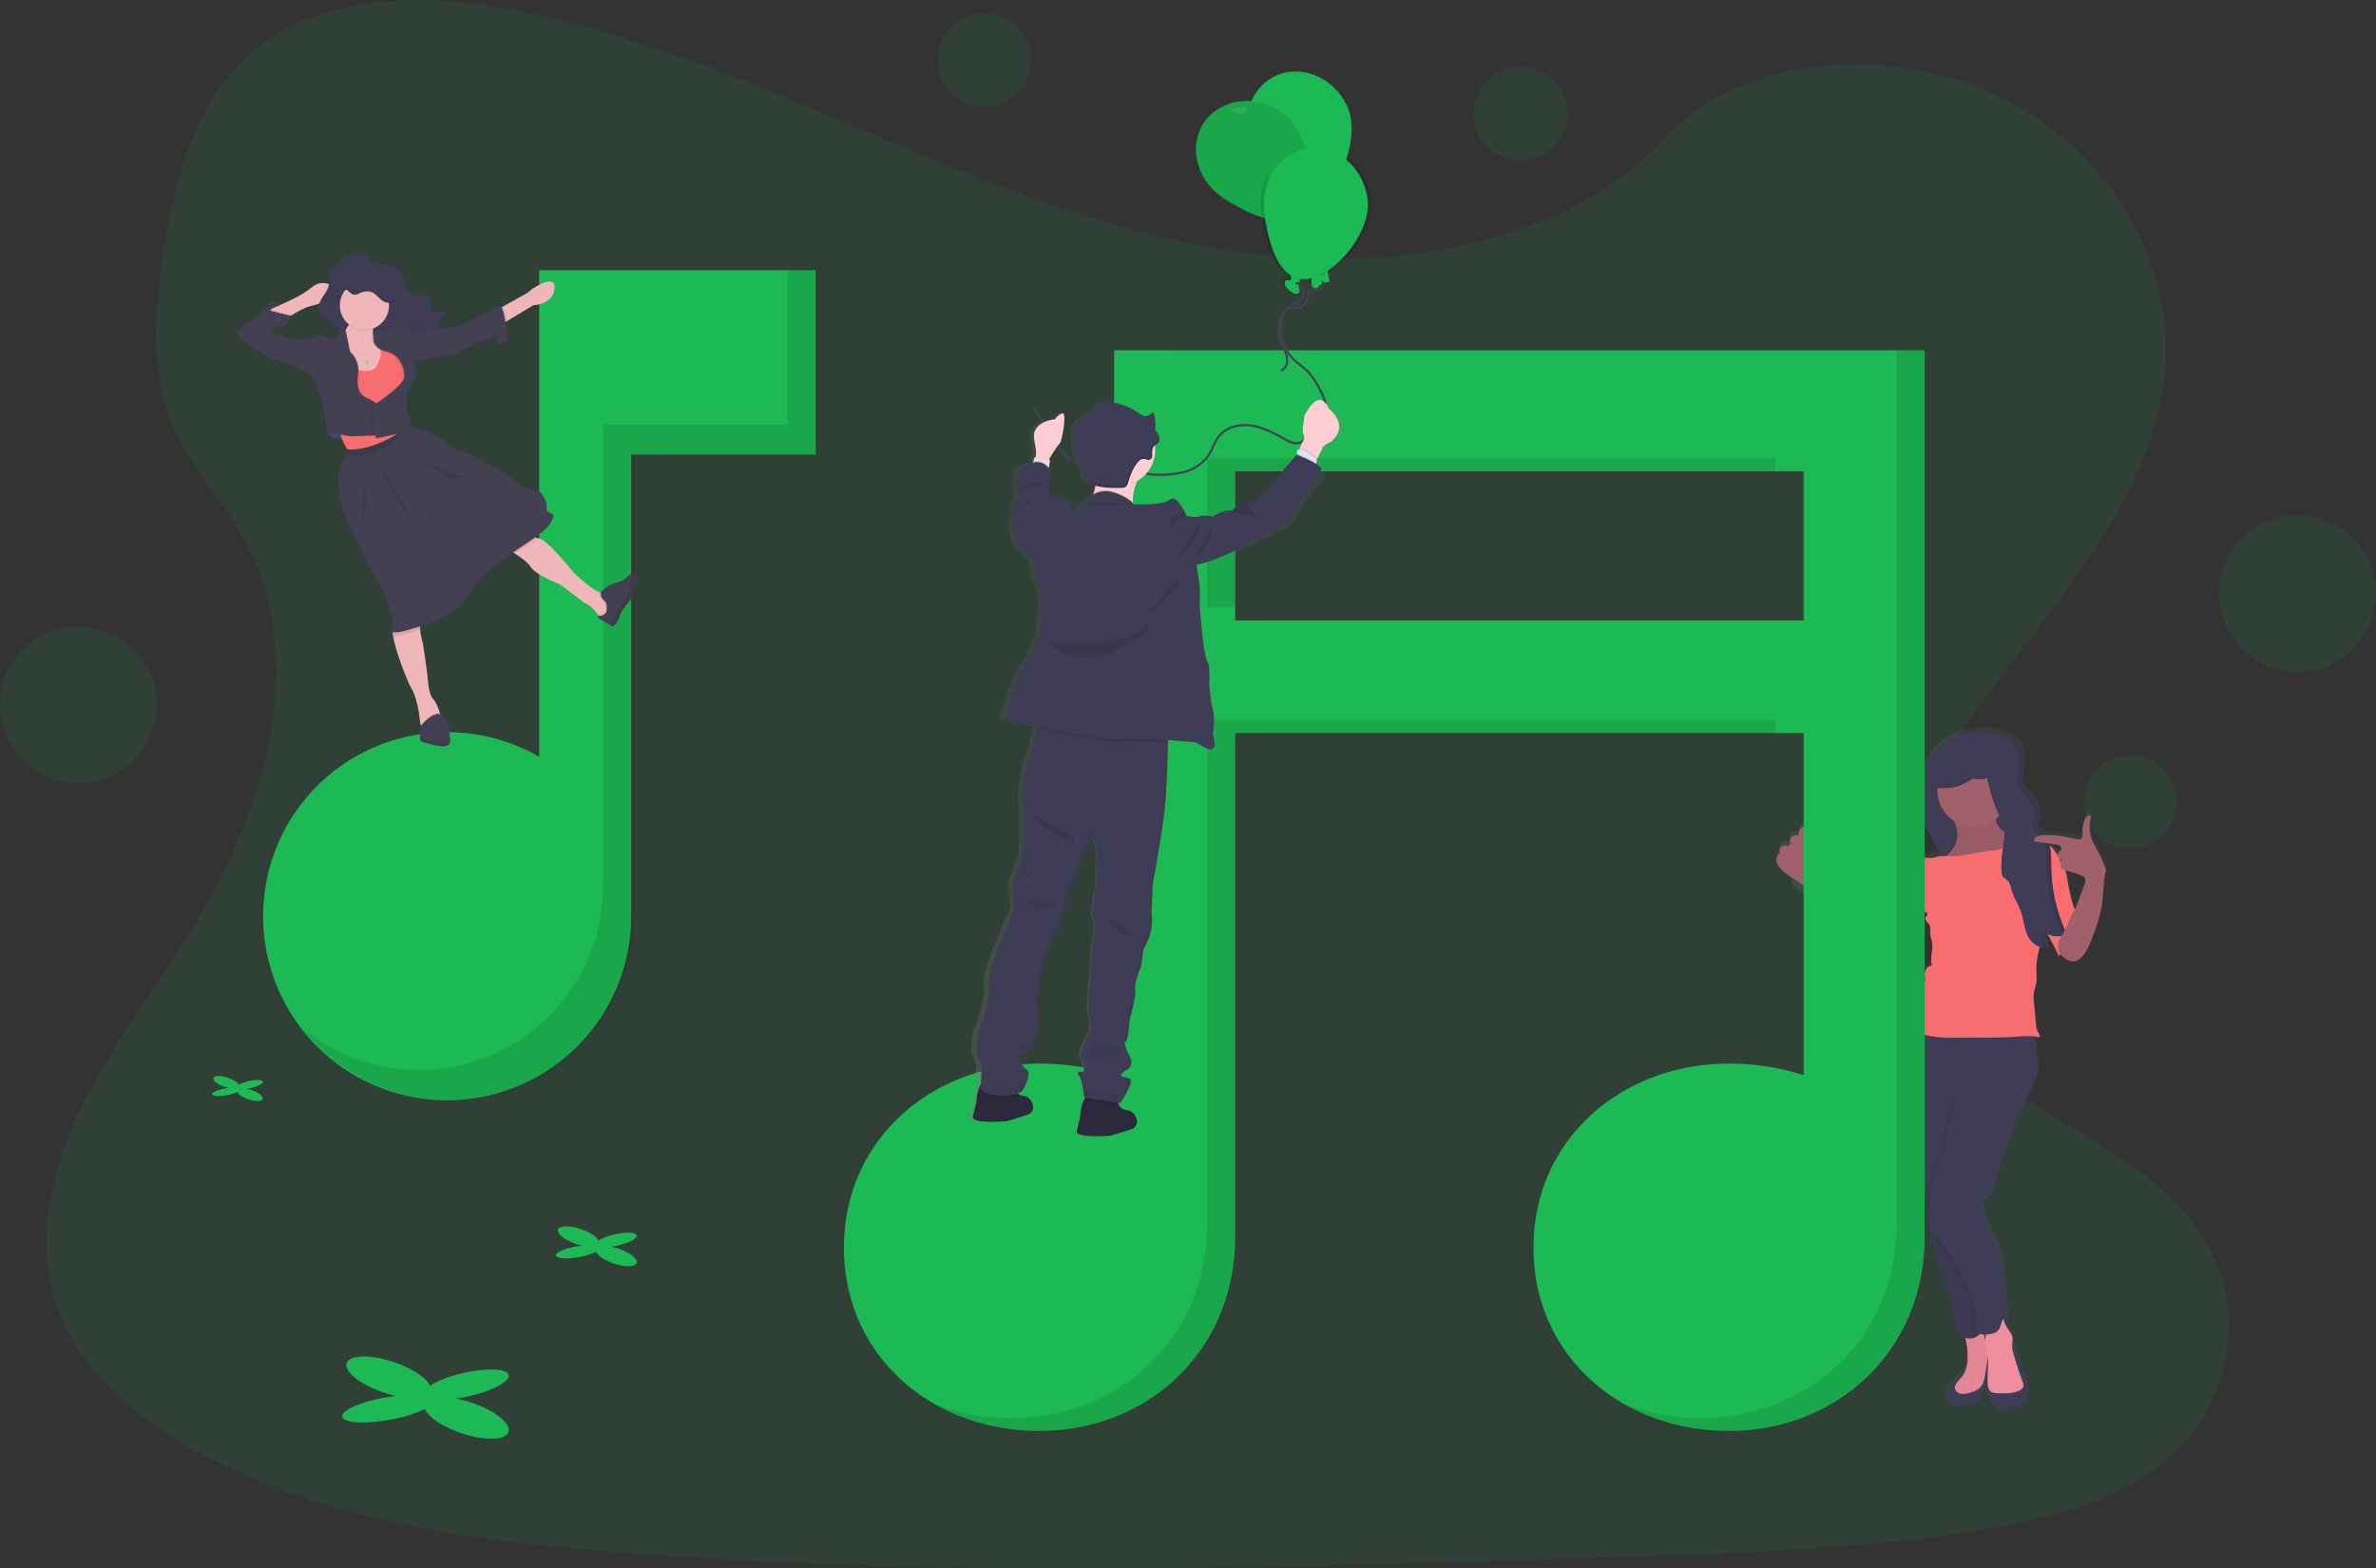 <svg xmlns="http://www.w3.org/2000/svg" xmlns:xlink="http://www.w3.org/1999/xlink" viewBox="0 0 1099.2 725.69">
  <rect x="0" y="0" width="1099.2" height="725.69" fill="#333333" stroke="none"/>
  <defs>
    <linearGradient id="linear-gradient" x1="-0.232" y1="0.5" x2="0.769" y2="0.5" gradientUnits="objectBoundingBox">
      <stop offset="0" stop-color="gray" stop-opacity="0.251"/>
      <stop offset="0.54" stop-color="gray" stop-opacity="0.122"/>
      <stop offset="1" stop-color="gray" stop-opacity="0.102"/>
    </linearGradient>
    <linearGradient id="linear-gradient-2" x1="-3.46" y1="0.929" x2="-3.46" y2="-0.082" xlink:href="#linear-gradient"/>
    <clipPath id="clip-music1">
      <rect width="1099.2" height="725.69"/>
    </clipPath>
  </defs>
  <g id="music1" clip-path="url(#clip-music1)">
    <g id="Group_9" data-name="Group 9" transform="translate(0 -0.008)">
      <g id="Background_Blob" data-name="Background Blob">
        <circle id="Ellipse_1" data-name="Ellipse 1" cx="21.63" cy="21.63" r="21.63" transform="translate(963.95 349.46)" fill="#1db954" opacity="0.1"/>
        <circle id="Ellipse_2" data-name="Ellipse 2" cx="36.25" cy="36.25" r="36.25" transform="translate(1026.7 238.4)" fill="#1db954" opacity="0.1"/>
        <circle id="Ellipse_3" data-name="Ellipse 3" cx="21.63" cy="21.63" r="21.63" transform="translate(433.69 6.15)" fill="#1db954" opacity="0.1"/>
        <circle id="Ellipse_4" data-name="Ellipse 4" cx="21.63" cy="21.63" r="21.63" transform="translate(681.8 31.01)" fill="#1db954" opacity="0.1"/>
        <circle id="Ellipse_5" data-name="Ellipse 5" cx="36.25" cy="36.25" r="36.25" transform="translate(0 289.97)" fill="#1db954" opacity="0.1"/>
        <path id="Path_1" data-name="Path 1" d="M658.51,206.77c-64.72-2.41-126.36-24.85-185.22-49.41S356.12,105.61,293,92.6c-40.63-8.37-87.09-9.56-119.83,13.84C141.62,129,131.44,167.83,126,203.89c-4.12,27.14-6.54,55.7,4.74,81.1,7.83,17.64,21.74,32.46,31.36,49.35,33.47,58.78,9.81,131.27-26.46,188.66-17,26.92-36.74,52.6-49.87,81.26S66.54,665.76,78,695c11.38,29,38.51,50.74,67.9,66,59.69,31.09,130,40,198.61,45,151.82,11.16,304.46,6.33,456.69,1.49,56.33-1.79,112.92-3.61,168.34-13,30.78-5.2,62.55-13.45,84.89-33.36,28.37-25.27,35.4-68.07,16.39-99.76-31.88-53.16-120-66.37-142.31-123.42-12.26-31.4.33-66.38,18.16-95.5,38.23-62.48,102.33-117.29,105.7-188.71,2.32-49-28.49-98.16-76.13-121.37-49.94-24.33-119.18-21.27-156,19C782.32,193,715.65,208.91,658.51,206.77Z" transform="translate(-50.4 -87.11)" fill="#1db954" opacity="0.1"/>
      </g>
      <path id="Path_2" data-name="Path 2" d="M872.34,482.75a5.91,5.91,0,0,0,1.33,3.46,19.66,19.66,0,0,0,5.32,4.52v5.42s16,13.37,19.29,18.42c3.17,4.82,6.41,9.73,10.92,13.32a9.85,9.85,0,0,0,4.07,2.16h.27a4.23,4.23,0,0,1-1.56,1,3.7,3.7,0,0,0,4.36,3.13,7.289,7.289,0,0,0,2.16-1.08l6.34-4.1a18.16,18.16,0,0,0,2.95-2.21c1.18-1.19,2-2.68,3.16-3.9,2-2.08,4.84-3.32,6.23-5.82.87-1.56,1-3.41,1.56-5.12.35-1.12.86-2.18,1.2-3.3a11.933,11.933,0,0,0,.41-2.06c.22.19.45.38.69.56.49-.32,1.43.52,1.21,1.06s-.75.93-.93,1.49c-.4,1.28,1.18,2.23,1.84,3.4s.32,2.67.39,4,.68,2.93.87,4.42c.46,3.48-1.26,7.15,0,10.44a3.29,3.29,0,0,0-3.25,2.53,9.579,9.579,0,0,0,.13,4.45,6.12,6.12,0,0,0-3,5.59,1.37,1.37,0,0,1-.14,1,1.42,1.42,0,0,1-.57.33,5.64,5.64,0,0,0-3.48,5.24,2.6,2.6,0,0,1-.1,1.11,2.629,2.629,0,0,1-.82.84,6.52,6.52,0,0,0-2.43,5.1,3.7,3.7,0,0,0,1.72,3.34h.07a18,18,0,0,0-6,11.39,46.763,46.763,0,0,0,.78,11.79h.36v.29a5.249,5.249,0,0,0,.57,1.7,24.358,24.358,0,0,1,2.15,8.76,7.757,7.757,0,0,0,.3,2.21,11.139,11.139,0,0,0,1.13,1.94c1.33,2.17,1.64,4.79,2.09,7.3a57.718,57.718,0,0,0,2.55,9.57c1.53,4.24,3.59,8.58,2.89,13a13,13,0,0,0-.4,3.21,9.389,9.389,0,0,0,1.26,3.37,31.231,31.231,0,0,1,1.4,3.12,2.52,2.52,0,0,0,.62,1.69c.12.33.22.67.32,1s.17.53.25.8a10.3,10.3,0,0,1,.31,1.36l-.06,1.05v1a2.491,2.491,0,0,1-.48.89,3.569,3.569,0,0,1-.26.29l-.24.27a1.8,1.8,0,0,0-.27.39h0a1.87,1.87,0,0,0-.08,1.15,1.825,1.825,0,0,0,.1.45c.25,1.08.52,2.16.79,3.23.08.33.17.65.25,1,.22.84.44,1.69.67,2.53v.11l.15.56.57,2.06c.12.41.24.81.35,1.22l.44,1.49q.51,1.74,1.05,3.48c3.57,11.78,7.4,23.49,9.76,35.57a3.83,3.83,0,0,0,1.43,2.14,8.24,8.24,0,0,0,2.49,1.34c.23,1.77.8,3.93.87,5,.22,3.49.38,7.21-.89,10.39a.84.84,0,0,0-.76.24,31,31,0,0,0-2.29,2.43l-4.69,5a7.75,7.75,0,0,0-1.06,1.29,4.51,4.51,0,0,0-.45,3.69,5,5,0,0,0,2.41,2.86,4,4,0,0,1,.76.43,4.5,4.5,0,0,0,.47.4,1.82,1.82,0,0,0,1,.19,35.706,35.706,0,0,0,7.87-1.34,6.31,6.31,0,0,0,3.25-1.53,6.08,6.08,0,0,0,1.11-2.16l.94-2.6a29.613,29.613,0,0,0,1.43-4.85,10,10,0,0,0-.25-5,1,1,0,0,0-.24.41c.23-1.45.45-2.91.68-4.37.07-.43.13-.87.19-1.32.3,3.89-.27,7.81-.09,11.71a13.662,13.662,0,0,0-.39,2.19c.26,3.58,1.75,7.49,4.64,9.62a4.75,4.75,0,0,0,1.59.83,5.62,5.62,0,0,0,1.64,0,20.9,20.9,0,0,0,6.24-1.18,7.67,7.67,0,0,0,4.49-4.26,10,10,0,0,0,.45-3.08,11.832,11.832,0,0,0-.29-3.25,24.783,24.783,0,0,0-1.64-3.79,36.175,36.175,0,0,1-1.86-5.58l-.87-3.17c-.24-.9-.49-1.8-.8-2.68a4.49,4.49,0,0,0-1.11-2.11c-.36-.28-.6-.3-.76-.14v-.34a35.855,35.855,0,0,0,.23-3.71c-.24-2-1.83-3.63-2.86-5.41a10.564,10.564,0,0,1-1.14-2.86c-.06-.22-.1-.43-.14-.66a2.329,2.329,0,0,1,.57-.37l1.78,1c-1.57-11.8-.74-24.17-5.32-35.15-2-4.78-5.85-9.76-5.42-14.91a4.2,4.2,0,0,1,.47-6.7c.77-.42,1.72-.62,2.25-1.33a3.628,3.628,0,0,0,.51-1.29,204.582,204.582,0,0,1,9.88-29.65c.89-2.11,1.81-4.2,2.74-6.29l3.1-7.05,3.78-8.58c1.28-2.89,2.57-6.19,1.36-9.1-.48-1.15-1.33-2.24-1.21-3.47a21.8,21.8,0,0,1,.74-2.29,5.7,5.7,0,0,0-.19-2.49c-.25-1.08-.53-2.16-.82-3.23a18.01,18.01,0,0,1,2.41.46c.48-.81-.29-1.75-.76-2.57a8.69,8.69,0,0,1-.87-3.57l-1-10.09a17.9,17.9,0,0,1-.08-4.2c.2-1.48.77-2.89,1.06-4.37.55-2.83,0-5.75.18-8.64a38.735,38.735,0,0,1,1.32-7.52c.09-.37.17-.73.26-1.1a6,6,0,0,0,1.45.25h1.24a4,4,0,0,0,.55-.14h.12a6.009,6.009,0,0,0,.59-.23c-.24-.51-.46-1-.67-1.54-.09-.21-.17-.42-.25-.63s-.23-.59-.33-.89-.2-.55-.29-.82-.15-.46-.22-.69-.19-.63-.28-1-.18-.66-.27-1L996,516a8.769,8.769,0,0,0,1.65,1.13c2,3.45,3.81,7,5.48,10.58a3.361,3.361,0,0,0,.51-1.29,6.184,6.184,0,0,0,.71.91,10.6,10.6,0,0,0,2.33,1.71,6,6,0,0,0,2.76,1,5.15,5.15,0,0,0,3.53-1.53c2.91-2.55,4.36-6.34,5.71-10a75.287,75.287,0,0,0,4.3-14.73c.82-5.43.47-11.07,2-16.34-1.39-2.76-2.27-5.81-3.83-8.48a37.92,37.92,0,0,1-2.64-4.95,17.1,17.1,0,0,1-.47-11.44,1.57,1.57,0,0,0-1.83.1,3.828,3.828,0,0,0-1.1,1.6,14.19,14.19,0,0,0-1.09,6.72,2.681,2.681,0,0,1-.19,1.64,2.06,2.06,0,0,1-1.78.75,15.34,15.34,0,0,1-4.12-.75,38.278,38.278,0,0,0-11.48-1.12,9.111,9.111,0,0,0-1-1l-.43-.35-.44-.34-.22-.18a5,5,0,0,1-.42-.37,2.77,2.77,0,0,1-1-1.75,2.239,2.239,0,0,1,0-.26,1.944,1.944,0,0,1,0-.24,3.379,3.379,0,0,1,.23-.7,4.688,4.688,0,0,1,.22-.45l.11-.23c0-.07.07-.15.11-.22a6.6,6.6,0,0,0,.32-.84,6.134,6.134,0,0,0,.21-.87,6.546,6.546,0,0,0,.09-.89q0-.45,0-.9v-.45a9.09,9.09,0,0,0-.37-1.78,9.873,9.873,0,0,0-.48-1.28,14.163,14.163,0,0,0-.85-1.58,24.181,24.181,0,0,0-2.14-2.91l-.59-.69-.6-.68a23.761,23.761,0,0,1-1.74-2.13,8.278,8.278,0,0,1-1-1.78c-.08-.21-.15-.42-.21-.64a6.507,6.507,0,0,1-.18-1.24v-.41a15.414,15.414,0,0,1,.08-1.67c.08-.78.19-1.57.3-2.37.07-.53.15-1.06.22-1.59a5.337,5.337,0,0,1,.1-.79c.06-.53.12-1.06.16-1.59a15.238,15.238,0,0,0-.26-4.63,8.765,8.765,0,0,0-.47-1.48,9.39,9.39,0,0,0-1-1.8,13,13,0,0,0-5.56-4.33,25.6,25.6,0,0,0-5.09-1.63c-.7-.15-1.39-.28-2.08-.39-10.4-1.67-21.44,1.49-28,10-3.42,4.42-6.33,9.38-7.57,14.83s-.68,11.49,2.39,16.17c1.29,2,3,3.68,4.13,5.74.94,1.68,1.5,3.57,2.51,5.21a12.3,12.3,0,0,0,5.55,4.67l-.44.4a13.479,13.479,0,0,0-3.11.06c-1.06.18-2.09.59-3.16.72-1.32.17-2.67-.09-4,.08-2.46.32-4.48,2-6.35,3.65-2.19,1.91-4.54,4.14-4.71,7v.08l-1.47,2a7.889,7.889,0,0,0-.92,1.45c-.59,1.39-.26,3-.58,4.48a9.581,9.581,0,0,1-1.16,2.67,60.067,60.067,0,0,1-5,7.46,12.64,12.64,0,0,1-3.11,3.08,5.6,5.6,0,0,1-3.24.92,20.768,20.768,0,0,1-4.74-3.17,30.569,30.569,0,0,1-4.19-5.21c-2.38-3.43,5,6.83,2.62,3.39L886.58,474.2a29,29,0,0,1-.84-5.06c0-.65-.27-1.51-.93-1.53a1.13,1.13,0,0,0-.75.36,4.34,4.34,0,0,0-1.39,3.7,5.13,5.13,0,0,0-3.27.58,1.87,1.87,0,0,0-.41,2.66v.27a1.42,1.42,0,0,0-.75,1.5,5.08,5.08,0,0,0-3.51.17c-1.05.59-1.45,2.32-.43,3a3.07,3.07,0,0,0-1.96,2.9Zm133.68,5.1a16.519,16.519,0,0,0,1.87.48,29.843,29.843,0,0,1,5.8,2,3.181,3.181,0,0,1,1.51,1.13,3.36,3.36,0,0,1-.18,2.84l-2.64,7.13c-.42,1.12-.83,2.24-1.35,3.31-.2.43-.43.86-.66,1.28q-.12-.36-.24-.69a58.517,58.517,0,0,1-1.9-6.64c-.44-1.94-.81-3.9-1.12-5.86a28.638,28.638,0,0,0-1.11-4.98Zm-2.76-5.59.2.14a2.25,2.25,0,0,1,.69.48,1.07,1.07,0,0,1,0,1Zm-4.77-6.87,3.16.46a4.15,4.15,0,0,1,2.13.73,1.43,1.43,0,0,1,.29,2,4.762,4.762,0,0,1-.7.47,2,2,0,0,0-.75,2.07,22.411,22.411,0,0,0-1.81-2.81,13.9,13.9,0,0,0-2.11-2.16C998.63,475.9,998.57,475.64,998.49,475.39ZM968.12,702.72a11.3,11.3,0,0,0,1.17,0,11.228,11.228,0,0,0-.19,2.84Z" transform="translate(-50.4 -87.11)" fill="url(#linear-gradient)"/>
      <path id="Path_3" data-name="Path 3" d="M972.32,426.22c5.49.88,11.59,3,13.69,8.14,1.58,3.89.36,8.26,0,12.44a9.44,9.44,0,0,0,.12,3.31,11.61,11.61,0,0,0,2.9,4.55,24.241,24.241,0,0,1,4.18,5.85,8.52,8.52,0,0,1,.28,7,5.09,5.09,0,0,0-.69,1.84c-.07,1.43,1.42,2.33,2.52,3.24,4.12,3.41,3.94,9.62,4,15a75.721,75.721,0,0,0,7.16,31.64,9.67,9.67,0,0,1-10.82-1.41,36.433,36.433,0,0,0,2.46,7.08c-3.49,1.69-7.69-1.09-9.43-4.54s-2-7.48-3.2-11.14S982,502.33,981,498.64a10.168,10.168,0,0,0-1.25-3.54,9,9,0,0,0-2.2-1.87,21.4,21.4,0,0,1-7.75-10.52c-4.27,1-8.62,1.89-13,1.5s-8.79-2.37-11.08-6.09c-1-1.64-1.57-3.53-2.51-5.21-1.15-2.06-2.85-3.75-4.14-5.73-3.06-4.68-3.62-10.69-2.38-16.15s4.14-10.39,7.57-14.81C950.89,427.71,961.93,424.55,972.32,426.22Z" transform="translate(-50.4 -87.11)" fill="#3a3768"/>
      <path id="Path_4" data-name="Path 4" d="M972.32,426.22c5.49.88,11.59,3,13.69,8.14,1.58,3.89.36,8.26,0,12.44a9.44,9.44,0,0,0,.12,3.31,11.61,11.61,0,0,0,2.9,4.55,24.241,24.241,0,0,1,4.18,5.85,8.52,8.52,0,0,1,.28,7,5.09,5.09,0,0,0-.69,1.84c-.07,1.43,1.42,2.33,2.52,3.24,4.12,3.41,3.94,9.62,4,15a75.721,75.721,0,0,0,7.16,31.64,9.67,9.67,0,0,1-10.82-1.41,36.433,36.433,0,0,0,2.46,7.08c-3.49,1.69-7.69-1.09-9.43-4.54s-2-7.48-3.2-11.14S982,502.33,981,498.64a10.168,10.168,0,0,0-1.25-3.54,9,9,0,0,0-2.2-1.87,21.4,21.4,0,0,1-7.75-10.52c-4.27,1-8.62,1.89-13,1.5s-8.79-2.37-11.08-6.09c-1-1.64-1.57-3.53-2.51-5.21-1.15-2.06-2.85-3.75-4.14-5.73-3.06-4.68-3.62-10.69-2.38-16.15s4.14-10.39,7.57-14.81C950.89,427.71,961.93,424.55,972.32,426.22Z" transform="translate(-50.4 -87.11)" fill="#3f3d56"/>
      <path id="Path_5" data-name="Path 5" d="M1006.94,494.79c.31,2,.68,3.92,1.13,5.87a56.152,56.152,0,0,0,1.89,6.62,6.36,6.36,0,0,1,.59,3,5.607,5.607,0,0,1-.73,1.82c-2.51,4.45-5.89,8.75-6.18,13.85a7.452,7.452,0,0,1-.68,3.69q-2.91-6.24-6.41-12.18c-2.44-4.14-5.15-8.32-5.85-13.08a24.8,24.8,0,0,1,.08-6.72,14.631,14.631,0,0,1,2.42-7.07c1.65-2.16,6.2-5.43,9.14-4.76C1005.79,486.67,1006.5,492,1006.94,494.79Z" transform="translate(-50.4 -87.11)" fill="#f86d70"/>
      <path id="Path_6" data-name="Path 6" d="M918.57,518.78c-3.28-1.34-6.62-2.75-9.23-5.16a30.108,30.108,0,0,1-4.19-5.2l-7.71-11.14c-1.83-2.65-3.71-5.43-4.1-8.62a28.37,28.37,0,0,1-7.71-17.5c0-.66-.26-1.51-.92-1.53a1.16,1.16,0,0,0-.76.36,4.35,4.35,0,0,0-1.38,3.7,5.13,5.13,0,0,0-3.27.57c-.92.66-1.16,2.29-.17,2.84a1.41,1.41,0,0,0-1,1.59,5,5,0,0,0-3.51.17c-1,.59-1.45,2.31-.43,3a3,3,0,0,0-2,2.93,5.88,5.88,0,0,0,1.33,3.45c3,4,8.2,5.58,11.63,9.16a26.566,26.566,0,0,1,3,4l9.95,15.14c3.16,4.81,6.41,9.71,10.92,13.29a9.88,9.88,0,0,0,4.06,2.16,4.49,4.49,0,0,0,4.27-1.18c1-1.13,1.15-2.76,1.25-4.26C918.84,524,918.4,521.35,918.57,518.78Z" transform="translate(-50.4 -87.11)" fill="#a1616a"/>
      <path id="Path_7" data-name="Path 7" d="M951.88,729a8.646,8.646,0,0,0-1.06,1.29,4.51,4.51,0,0,0-.45,3.69,5,5,0,0,0,2.41,2.85,4.717,4.717,0,0,1,.76.44,4.5,4.5,0,0,0,.47.4,1.819,1.819,0,0,0,1,.19,36.408,36.408,0,0,0,7.87-1.34,6.31,6.31,0,0,0,3.25-1.53,6.47,6.47,0,0,0,1.11-2.15l.93-2.6a30.533,30.533,0,0,0,1.44-4.84,10.08,10.08,0,0,0-.26-5,1.63,1.63,0,0,0-.35,1,11.071,11.071,0,0,1-2,4.85,4.941,4.941,0,0,1-.78,1,5.09,5.09,0,0,1-2.34,1,28.761,28.761,0,0,1-5,.64,1.559,1.559,0,0,1-.68-.08,1.19,1.19,0,0,1-.57-.71,3,3,0,0,1,0-2c.45-1.26,1.69-2.09,2.29-3.3.44-.89-.17-1.87-1.08-1.12a27.718,27.718,0,0,0-2.29,2.43Z" transform="translate(-50.4 -87.11)" fill="#3f3d56"/>
      <path id="Path_8" data-name="Path 8" d="M960.5,711c.27,4.19.45,8.71-1.84,12.22-.82,1.27-1.93,2.33-2.87,3.52a4.13,4.13,0,0,0-1,2.12c-.14,1.53,1.3,2.85,2.82,3.13a9.33,9.33,0,0,0,4.53-.65,10.909,10.909,0,0,0,3.85-1.81c2-1.69,2.52-4.5,2.92-7.08l.93-6a18.913,18.913,0,0,0,.34-4.37,19.46,19.46,0,0,0-1.17-4.71l-1.54-4.5a2.12,2.12,0,0,0-.68-1.12,2,2,0,0,0-1.17-.21c-1.47.07-5.18.61-5.89,2.16C959.08,705.1,960.4,709.42,960.5,711Z" transform="translate(-50.4 -87.11)" fill="#ee8e9e"/>
      <path id="Path_9" data-name="Path 9" d="M960.5,711c.27,4.19.45,8.71-1.84,12.22-.82,1.27-1.93,2.33-2.87,3.52a4.13,4.13,0,0,0-1,2.12c-.14,1.53,1.3,2.85,2.82,3.13a9.33,9.33,0,0,0,4.53-.65,10.909,10.909,0,0,0,3.85-1.81c2-1.69,2.52-4.5,2.92-7.08l.93-6a18.913,18.913,0,0,0,.34-4.37,19.46,19.46,0,0,0-1.17-4.71l-1.54-4.5a2.12,2.12,0,0,0-.68-1.12,2,2,0,0,0-1.17-.21c-1.47.07-5.18.61-5.89,2.16C959.08,705.1,960.4,709.42,960.5,711Z" transform="translate(-50.4 -87.11)" opacity="0.05"/>
      <path id="Path_10" data-name="Path 10" d="M927.55,586.85a.373.373,0,0,0,0,.11,5,5,0,0,0,.56,1.7,24.582,24.582,0,0,1,2.16,8.75,7.407,7.407,0,0,0,.29,2.21,11.8,11.8,0,0,0,1.13,1.94c1.33,2.17,1.64,4.78,2.09,7.29a57.62,57.62,0,0,0,2.55,9.56c1.53,4.23,3.59,8.57,2.89,13a13.007,13.007,0,0,0-.4,3.2,9.239,9.239,0,0,0,1.25,3.37,31.286,31.286,0,0,1,1.41,3.12c.41,1.06.85,2.31,1.19,3.48.41,1.44.69,3.14-.26,4.29a4.875,4.875,0,0,0-.77.94,2.5,2.5,0,0,0,0,1.62q.81,3.42,1.74,6.83c.48,1.78,1,3.55,1.51,5.32,3.86,12.94,8.22,25.75,10.81,39,.37,1.91,2.81,3.28,4.71,3.69a6.14,6.14,0,0,0,5.41-1.45,3.328,3.328,0,0,0,.38-.37c2-2.14,2.27-5.42,2.13-8.38-.67-13.64-7.54-26.12-10.81-39.38a75.834,75.834,0,0,1-2.12-14.61c-.77-16.47-1.07-33.87,3.58-49.68,1-3.29,2.11-7,.37-10a9.753,9.753,0,0,0-5.14-3.76,33.1,33.1,0,0,0-25.69.66,8.016,8.016,0,0,0,0,1,10.13,10.13,0,0,1-.52,4.54,5.57,5.57,0,0,0-.45,2.01Z" transform="translate(-50.4 -87.11)" fill="#3f3d56"/>
      <path id="Path_11" data-name="Path 11" d="M983.92,715.24l.87,3.17a35.417,35.417,0,0,0,1.85,5.58,24.3,24.3,0,0,1,1.65,3.78,12.223,12.223,0,0,1,.28,3.25,9.93,9.93,0,0,1-.45,3.07,7.67,7.67,0,0,1-4.49,4.26,21.205,21.205,0,0,1-6.23,1.17,5,5,0,0,1-1.64,0,4.571,4.571,0,0,1-1.59-.83c-2.89-2.12-4.38-6-4.64-9.61a11.816,11.816,0,0,1,.49-2.45c.22-.3,2.41.93,1.47,2-1.38,1.53,2.67.74,4.73.61a19,19,0,0,0,2.68-.44l3.33-.71c1.09-.24,2.35-.61,2.73-1.66s-.46-2.29-1.11-3.3c-1.75-2.69-2.19-6-2.6-9.17-.08-.63-.86-4.68.75-3.42a4.5,4.5,0,0,1,1.12,2.11C983.43,713.45,983.67,714.34,983.92,715.24Z" transform="translate(-50.4 -87.11)" fill="#3f3d56"/>
      <path id="Path_12" data-name="Path 12" d="M942.42,648.88c1-1.15.67-2.85.26-4.28-.16-.54-.32-1.07-.5-1.6l13.09-4.42c0,1.17.1,2.34.15,3.51a76.05,76.05,0,0,0,2.12,14.62c3.27,13.25,10.14,25.73,10.81,39.36.15,3.14-.18,6.65-2.5,8.77a6.19,6.19,0,0,1-5.42,1.44c-1.89-.41-4.34-1.78-4.71-3.69-2.59-13.25-7-26.06-10.81-39q-1.8-6-3.25-12.16a2.54,2.54,0,0,1,0-1.61,4.88,4.88,0,0,1,.76-.94Z" transform="translate(-50.4 -87.11)" opacity="0.05"/>
      <path id="Path_13" data-name="Path 13" d="M978.6,700.87c1,1.78,2.61,3.36,2.85,5.4a30.92,30.92,0,0,1-.23,3.71,11.637,11.637,0,0,0,.55,3q1.9,6.9,4.4,13.62a3.73,3.73,0,0,1,.35,1.85,3.26,3.26,0,0,1-2.17,2.16c-3.11,1.33-6.63,1.24-10,1.1a5.23,5.23,0,0,1-2.82-.66c-1.21-.83-1.51-2.47-1.59-3.93-.23-4.25.49-8.52,0-12.75-.16-1.54-.49-3.06-.73-4.58a13.431,13.431,0,0,1,.2-6.4,14.647,14.647,0,0,1,2.39-4,12.521,12.521,0,0,1,3.33-3.32c.4-.24,1.53-1,1.93-.51.21.23.12.85.15,1.14a11.373,11.373,0,0,0,.23,1.32A10.85,10.85,0,0,0,978.6,700.87Z" transform="translate(-50.4 -87.11)" fill="#ee8e9e"/>
      <path id="Path_14" data-name="Path 14" d="M953.43,592.16a3.621,3.621,0,0,1,.25,3c-.44,1.81-1.16,3.54-1.75,5.31a73.882,73.882,0,0,0-2.26,9.65c-.55,2.95-1.71,6.23-1.23,9.2a65.548,65.548,0,0,0-7,21.81c-.27,1.95,4.07,4.48,4,6.45-.16,3.92-3.29,4.23-1,7.36.11.16-.87,3.66-.74,3.81.94,1.13,2.13,2,3.14,3.09a23.631,23.631,0,0,1,3.31,4.85c6,10.78,14.59,23,11.93,35a2.14,2.14,0,0,0,1.14,2.16,5.89,5.89,0,0,0,2.52.58h.42c2-2.14,2.27-5.42,2.13-8.38-.67-13.64-7.54-26.12-10.81-39.38a75.848,75.848,0,0,1-2.12-14.61c-.77-16.47-1.07-33.87,3.58-49.68,1-3.29,2.11-7,.37-10a9.753,9.753,0,0,0-5.14-3.76,33.1,33.1,0,0,0-25.69.66,8,8,0,0,0,0,1,10.13,10.13,0,0,1-.52,4.54,5.571,5.571,0,0,0-.51,2s-.24-2.65-.24-2.61c5.35.77,10.93,4.26,16.28,5a37.183,37.183,0,0,1,8.16,1.8A3.54,3.54,0,0,1,953.43,592.16Z" transform="translate(-50.4 -87.11)" opacity="0.05"/>
      <path id="Path_15" data-name="Path 15" d="M990.45,563c.72,2.29,1.36,4.6,1.9,6.93a5.661,5.661,0,0,1,.19,2.48,21.788,21.788,0,0,0-.74,2.29c-.12,1.23.73,2.31,1.21,3.46,1.21,2.92-.08,6.21-1.35,9.1l-3.79,8.57-3.1,7c-.92,2.09-1.84,4.18-2.73,6.29a204.521,204.521,0,0,0-9.88,29.61,3.63,3.63,0,0,1-.51,1.29c-.53.7-1.48.9-2.25,1.33a4.19,4.19,0,0,0-.46,6.69c-.44,5.15,3.42,10.12,5.41,14.89,4.57,11,3.74,23.32,5.32,35.1l-1.78-1c-1.71.78-1.65,3.2-2.56,4.83-1.38,2.46-4.75,2.81-7.56,2.62a5.9,5.9,0,0,1-2.53-.58,2.13,2.13,0,0,1-1.13-2.16c2.65-12-6-24.25-11.94-35a23.3,23.3,0,0,0-3.31-4.84c-1-1.07-2.19-2-3.14-3.1-2.63-3.16-3-7.62-2.79-11.73a65.72,65.72,0,0,1,7.47-27.7c-.47-3,.69-6.25,1.24-9.2a72.253,72.253,0,0,1,2.25-9.65c.59-1.77,1.31-3.5,1.75-5.31a3.621,3.621,0,0,0-.24-3,3.52,3.52,0,0,0-1.69-1.09,37.628,37.628,0,0,0-8.16-1.8l-18.38-2.64c-.59-3.78-1.19-8-.78-11.78a18.11,18.11,0,0,1,13-15.16,2.73,2.73,0,0,1,2.39.15A95.83,95.83,0,0,1,990.45,563Z" transform="translate(-50.4 -87.11)" fill="#3f3d56"/>
      <path id="Path_16" data-name="Path 16" d="M973.75,463.61a9,9,0,0,0,.8,5.26,8.219,8.219,0,0,0,2.09,2.31,15.49,15.49,0,0,0,6.06,3c1.3.33,2.76.55,3.62,1.59,1.29,1.56.43,3.91-.67,5.61-1.9,3-4.55,5.65-7.94,6.57-2.71.74-5.61.29-8.38.77-2,.35-3.9,1.18-5.88,1.65a17.35,17.35,0,0,1-16-4.45c2.94-2.26,6-4.67,7.53-8.06a11.46,11.46,0,0,0,.57-7.7c-.71-2.51-2.3-5-1.8-7.52s3-4.32,5.51-5.19a35.34,35.34,0,0,1,6.93-1.4c1.29-.18,9.52-2,10-1.1.29.51-1.42,3.51-1.63,4.17A16.048,16.048,0,0,0,973.75,463.61Z" transform="translate(-50.4 -87.11)" fill="#a1616a"/>
      <path id="Path_17" data-name="Path 17" d="M973.75,463.61a9,9,0,0,0,.8,5.26,8.219,8.219,0,0,0,2.09,2.31,15.49,15.49,0,0,0,6.06,3c1.3.33,2.76.55,3.62,1.59,1.29,1.56.43,3.91-.67,5.61-1.9,3-4.55,5.65-7.94,6.57-2.71.74-5.61.29-8.38.77-2,.35-3.9,1.18-5.88,1.65a17.35,17.35,0,0,1-16-4.45c2.94-2.26,6-4.67,7.53-8.06a11.46,11.46,0,0,0,.57-7.7c-.71-2.51-2.3-5-1.8-7.52s3-4.32,5.51-5.19a35.34,35.34,0,0,1,6.93-1.4c1.29-.18,9.52-2,10-1.1.29.51-1.42,3.51-1.63,4.17A16.048,16.048,0,0,0,973.75,463.61Z" transform="translate(-50.4 -87.11)" opacity="0.05"/>
      <circle id="Ellipse_6" data-name="Ellipse 6" cx="16.69" cy="16.69" r="16.69" transform="translate(896.31 349.12)" fill="#a1616a"/>
      <path id="Path_18" data-name="Path 18" d="M972.21,480.51l-11.31,1.9a42.372,42.372,0,0,1-8.46.85,24.2,24.2,0,0,0-4.66,0c-1.07.18-2.09.59-3.17.72-1.32.17-2.66-.08-4,.09-2.46.31-4.48,2-6.35,3.64-2.19,1.9-4.54,4.13-4.7,7a2,2,0,0,0,.13,1,2.929,2.929,0,0,0,.84.88c2.08,1.7,3.25,4.25,4.73,6.5a25.109,25.109,0,0,0,5.62,6.06c.5-.32,1.44.52,1.22,1.06s-.75.93-.93,1.49c-.4,1.28,1.18,2.22,1.83,3.4s.33,2.66.4,4,.67,2.93.87,4.43c.45,3.47-1.26,7.13,0,10.42a3.27,3.27,0,0,0-3.25,2.53,9.55,9.55,0,0,0,.13,4.44,6.11,6.11,0,0,0-3,5.58,1,1,0,0,1-.72,1.33,5.63,5.63,0,0,0-3.47,5.23,2.571,2.571,0,0,1-.1,1.11,2.44,2.44,0,0,1-.82.84,6.52,6.52,0,0,0-2.43,5.1,3.74,3.74,0,0,0,1.72,3.34,31.121,31.121,0,0,0,7.6,2.26,68.3,68.3,0,0,0,7.36,1.3,66,66,0,0,0,6.89.21l15.14-.06c4.25,0,8.51,0,12.76-.32,4-.26,8-.76,11.85.28.48-.81-.29-1.75-.76-2.57a8.609,8.609,0,0,1-.87-3.56l-.95-10.09a17.729,17.729,0,0,1-.08-4.18c.21-1.49.77-2.9,1.06-4.37.55-2.83,0-5.75.18-8.63a38.51,38.51,0,0,1,1.32-7.51l3-12.35a47.685,47.685,0,0,1,1.48-6.19q3.45-8.9,7.25-17.64a1.82,1.82,0,0,0-.13-1.56l-2.5-4.49a28.663,28.663,0,0,0-2.29-3.65,14.449,14.449,0,0,0-8.45-5.19,14.94,14.94,0,0,0-9.82,1.46c-1.17.62-2.25,1.39-3.44,2C976.92,479.6,974.47,480.66,972.21,480.51Z" transform="translate(-50.4 -87.11)" fill="#f86d70"/>
      <path id="Path_19" data-name="Path 19" d="M932.05,491.5l-3.94,5.26a6.7,6.7,0,0,0-.92,1.45c-.6,1.38-.27,3-.59,4.46a9.3,9.3,0,0,1-1.15,2.67,61.584,61.584,0,0,1-5,7.46,13.369,13.369,0,0,1-3.11,3.08,5.16,5.16,0,0,1-4.2.74,2.63,2.63,0,0,1,1.38,1.25,15.26,15.26,0,0,1,1,9.76,10,10,0,0,1-1.1,3.2,4.8,4.8,0,0,1-2.51,2.17,3.7,3.7,0,0,0,4.36,3.13,7.29,7.29,0,0,0,2.16-1.08l6.33-4.1a16.823,16.823,0,0,0,2.95-2.21c1.18-1.18,2-2.67,3.16-3.89,2-2.07,4.84-3.31,6.23-5.81.87-1.56,1-3.41,1.55-5.12.35-1.11.87-2.17,1.2-3.29a14.7,14.7,0,0,0-1.3-10.54C936.92,496.84,934.39,494.26,932.05,491.5Z" transform="translate(-50.4 -87.11)" fill="#f86d70"/>
      <path id="Path_20" data-name="Path 20" d="M946.91,443.41a21.879,21.879,0,0,1,5.87-6.11c3.11-2.33,6.7-4.26,10.59-4.48a11.26,11.26,0,0,1,4.76.78c.08-4.72,1.25-7.85,4.19-7.38,5.49.88,11.59,3,13.69,8.14,1.58,3.89.36,8.26,0,12.44a9.44,9.44,0,0,0,.12,3.31,11.61,11.61,0,0,0,2.9,4.55,24.241,24.241,0,0,1,4.18,5.85,8.52,8.52,0,0,1,.28,7,5.09,5.09,0,0,0-.69,1.84c-.07,1.43,1.42,2.33,2.52,3.24,4.12,3.41,3.94,9.62,4,15a75.721,75.721,0,0,0,7.16,31.64,9.67,9.67,0,0,1-10.82-1.41,36.433,36.433,0,0,0,2.46,7.08c-3.49,1.69-7.69-1.09-9.43-4.54s-2-7.48-3.2-11.14S982,502.33,981,498.64a10.168,10.168,0,0,0-1.25-3.54,9,9,0,0,0-2.2-1.87c-3.59-2.58,1.7-22.12.3-26.31-2.09.45-5.93-9.63-8.12-19.88a10.35,10.35,0,0,1-4.75.48,5.721,5.721,0,0,0-1.7-.12,4.52,4.52,0,0,0-1.48.6,36.516,36.516,0,0,1-5.05,2.6c-3.62,1.35-7.61,1.17-11.46,1a11.36,11.36,0,0,1,1.62-8.19Z" transform="translate(-50.4 -87.11)" fill="#3a3768"/>
      <path id="Path_21" data-name="Path 21" d="M946.91,443.41a21.879,21.879,0,0,1,5.87-6.11c3.11-2.33,6.7-4.26,10.59-4.48a11.26,11.26,0,0,1,4.76.78c.08-4.72,1.25-7.85,4.19-7.38,5.49.88,11.59,3,13.69,8.14,1.58,3.89.36,8.26,0,12.44a9.44,9.44,0,0,0,.12,3.31,11.61,11.61,0,0,0,2.9,4.55,24.241,24.241,0,0,1,4.18,5.85,8.52,8.52,0,0,1,.28,7,5.09,5.09,0,0,0-.69,1.84c-.07,1.43,1.42,2.33,2.52,3.24,4.12,3.41,3.94,9.62,4,15a75.721,75.721,0,0,0,7.16,31.64,9.67,9.67,0,0,1-10.82-1.41,36.433,36.433,0,0,0,2.46,7.08c-3.49,1.69-7.69-1.09-9.43-4.54s-2-7.48-3.2-11.14S982,502.33,981,498.64a10.168,10.168,0,0,0-1.25-3.54,9,9,0,0,0-2.2-1.87c-3.59-2.58,1.7-22.12.3-26.31-2.09.45-5.93-9.63-8.12-19.88a10.35,10.35,0,0,1-4.75.48,5.721,5.721,0,0,0-1.7-.12,4.52,4.52,0,0,0-1.48.6,36.516,36.516,0,0,1-5.05,2.6c-3.62,1.35-7.61,1.17-11.46,1a11.36,11.36,0,0,1,1.62-8.19Z" transform="translate(-50.4 -87.11)" fill="#3f3d56"/>
      <g id="Group_1" data-name="Group 1" opacity="0.1">
        <path id="Path_22" data-name="Path 22" d="M1004.44,519.2a75.879,75.879,0,0,1-7.16-31.64c0-5.35.15-11.56-4-15-1.1-.91-2.59-1.81-2.53-3.24a5.11,5.11,0,0,1,.7-1.84,8.56,8.56,0,0,0-.28-7,24.243,24.243,0,0,0-4.18-5.85,11.631,11.631,0,0,1-2.91-4.55,9.94,9.94,0,0,1-.12-3.31c.41-4.18,1.64-8.55,0-12.44-2-5-7.81-7.12-13.16-8.05a3,3,0,0,1,1.44-.09c5.49.88,11.59,3,13.69,8.14,1.58,3.89.36,8.26,0,12.44a9.44,9.44,0,0,0,.12,3.31,11.61,11.61,0,0,0,2.9,4.55,24.241,24.241,0,0,1,4.18,5.85,8.52,8.52,0,0,1,.28,7,5.089,5.089,0,0,0-.69,1.84c-.07,1.43,1.42,2.33,2.52,3.24,4.12,3.41,3.94,9.62,4,15a75.72,75.72,0,0,0,7.16,31.64,9.35,9.35,0,0,1-5.3,1A9.05,9.05,0,0,0,1004.44,519.2Z" transform="translate(-50.4 -87.11)"/>
        <path id="Path_23" data-name="Path 23" d="M996.09,524.87a35.781,35.781,0,0,1-2.46-7.08,9.131,9.131,0,0,0,2.37,1.57,37.209,37.209,0,0,0,2,5.51,5.24,5.24,0,0,1-3.23.41,5.082,5.082,0,0,0,1.32-.41Z" transform="translate(-50.4 -87.11)"/>
        <path id="Path_24" data-name="Path 24" d="M966.17,433.6a11.521,11.521,0,0,0-3.18-.75h.38a11.179,11.179,0,0,1,2.82.21C966.18,433.22,966.17,433.4,966.17,433.6Z" transform="translate(-50.4 -87.11)"/>
        <path id="Path_25" data-name="Path 25" d="M954.81,450.6a36.621,36.621,0,0,0,5.06-2.6,4.441,4.441,0,0,1,1.48-.6,5.46,5.46,0,0,1,1.56.09,6.26,6.26,0,0,0-1.08.51,36.508,36.508,0,0,1-5.05,2.6,22.78,22.78,0,0,1-8.47,1.1A20.07,20.07,0,0,0,954.81,450.6Z" transform="translate(-50.4 -87.11)"/>
        <path id="Path_26" data-name="Path 26" d="M967.8,447l.09.45a9.8,9.8,0,0,1-2.48.07,11,11,0,0,0,2.39-.52Z" transform="translate(-50.4 -87.11)"/>
      </g>
      <path id="Path_27" data-name="Path 27" d="M1002.54,524.43a6.1,6.1,0,0,0,1.64,4.88,10.867,10.867,0,0,0,2.32,1.71,6.3,6.3,0,0,0,2.76,1,5.21,5.21,0,0,0,3.53-1.54c2.91-2.55,4.36-6.33,5.7-9.95a74.653,74.653,0,0,0,4.31-14.71c.82-5.43.47-11.06,2-16.33-1.38-2.76-2.26-5.8-3.83-8.46a39.865,39.865,0,0,1-2.64-4.95,17.1,17.1,0,0,1-.47-11.42,1.54,1.54,0,0,0-1.82.09,3.829,3.829,0,0,0-1.1,1.6,14.172,14.172,0,0,0-1.09,6.71,2.67,2.67,0,0,1-.19,1.64,2.06,2.06,0,0,1-1.78.75,15.8,15.8,0,0,1-4.12-.74,38.189,38.189,0,0,0-12.69-1.05,6,6,0,0,0-2.48.6,2.3,2.3,0,0,0-1.27,2.07l10.14,1.49a4.19,4.19,0,0,1,2.14.73,1.45,1.45,0,0,1,.29,2,4,4,0,0,1-.7.46,2.09,2.09,0,0,0,.08,3.34,2.139,2.139,0,0,1,.69.48c.42.56-.13,1.29-.31,2a2.48,2.48,0,0,0,1.22,2.53,8.919,8.919,0,0,0,2.83.95,29.823,29.823,0,0,1,5.8,2,3.18,3.18,0,0,1,1.51,1.13,3.39,3.39,0,0,1-.18,2.84l-2.64,7.12c-.42,1.12-.83,2.23-1.35,3.31-.67,1.39-1.5,2.7-2.19,4.09a40.835,40.835,0,0,0-1.65,4C1005.65,518.41,1003,520.58,1002.54,524.43Z" transform="translate(-50.4 -87.11)" fill="#a1616a"/>
      <path id="Path_28" data-name="Path 28" d="M565.83,249.17V584.58a111.1,111.1,0,0,0-34.63-5.34c-49.87,0-90.37,35.29-90.37,85.16s40.5,84.77,90.37,84.77,90.62-36.72,90.62-90V426.25h263V584.58a111.051,111.051,0,0,0-34.63-5.34c-49.87,0-90.37,35.29-90.37,85.16s40.5,84.77,90.37,84.77,90.62-36.72,90.62-90v-410Zm319,125h-263v-69h263Z" transform="translate(-50.4 -87.11)" fill="#1db954"/>
      <path id="Path_29" data-name="Path 29" d="M299.83,212.17v225.1a85.15,85.15,0,1,0,42.6,73.6V297.47h85.4v-85.3Z" transform="translate(-50.4 -87.11)" fill="#1db954"/>
      <g id="Flower-Group">
        <path id="Path_30" data-name="Path 30" d="M277,739.73a54.339,54.339,0,0,0-15.65-5.54,71.571,71.571,0,0,0,11.71-2.63c10.17-3.22,15.3-7.54,11.45-9.65s-15.22-1.22-25.39,2a39.2,39.2,0,0,0-9.75,4.33c-1.05-2.23-3.91-4.82-8.37-7.27-9-5-21.18-7.47-27.12-5.59s-3.43,7.42,5.61,12.39a54.129,54.129,0,0,0,14,5.21,82.33,82.33,0,0,0-9.65,1.71c-11.07,2.66-17.47,6.67-14.3,9s14.73,2,25.8-.64a48.218,48.218,0,0,0,11.6-4.1c.91,2.3,3.82,5,8.52,7.61,9,5,21.18,7.47,27.12,5.59S286,744.69,277,739.73Z" transform="translate(-50.4 -87.11)" fill="#1db954"/>
        <path id="Path_31" data-name="Path 31" d="M340.71,666.65a26.5,26.5,0,0,0-7.59-2.69,35.72,35.72,0,0,0,5.68-1.27c4.94-1.57,7.43-3.66,5.56-4.69s-7.39-.59-12.33,1a19.674,19.674,0,0,0-4.73,2.1c-.51-1.08-1.9-2.34-4.06-3.53-4.39-2.41-10.29-3.62-13.17-2.71s-1.66,3.61,2.72,6a26.21,26.21,0,0,0,6.82,2.52,40.975,40.975,0,0,0-4.69.84c-5.37,1.28-8.48,3.23-6.94,4.35s7.15,1,12.52-.31a23.78,23.78,0,0,0,5.64-2c.44,1.11,1.85,2.44,4.13,3.69,4.39,2.41,10.28,3.63,13.17,2.72S345.1,669.06,340.71,666.65Z" transform="translate(-50.4 -87.11)" fill="#1db954"/>
        <path id="Path_32" data-name="Path 32" d="M169.32,592.56a16.63,16.63,0,0,0-4.78-1.68,20.817,20.817,0,0,0,3.58-.8c3.09-1,4.65-2.29,3.48-2.93s-4.62-.37-7.71.61a12.283,12.283,0,0,0-3,1.31,5.85,5.85,0,0,0-2.54-2.2c-2.74-1.51-6.43-2.27-8.24-1.7s-1,2.25,1.71,3.76a16.288,16.288,0,0,0,4.27,1.58,24.633,24.633,0,0,0-2.94.53c-3.36.8-5.31,2-4.35,2.72s4.48.61,7.84-.19a14.938,14.938,0,0,0,3.53-1.25,5.57,5.57,0,0,0,2.58,2.31c2.75,1.51,6.44,2.27,8.24,1.7S172.06,594.07,169.32,592.56Z" transform="translate(-50.4 -87.11)" fill="#1db954"/>
      </g>
      <path id="Path_33" data-name="Path 33" d="M414.83,212.17v71.3h-85.4v213.4a85.27,85.27,0,0,1-138.19,66.89,85.28,85.28,0,0,0,152.19-52.89V297.47h85.4v-85.3Z" transform="translate(-50.4 -87.11)" opacity="0.1"/>
      <path id="Path_34" data-name="Path 34" d="M173.87,230.69l.29,2.18,9.45,1.34s.77-.58,2-1.37c2.24-1.47,6-3.66,9.2-4.28,4.95-1,20.69-8.05,15.62-8.51s-4.55.59-4.55.59-5.59-5.49-11.36-.47c-4.38,3.81-14,7.91-18.39,9.66C174.73,230.38,173.87,230.69,173.87,230.69Z" transform="translate(-50.4 -87.11)" fill="#efb7b9"/>
      <path id="Path_35" data-name="Path 35" d="M211.62,205.63a16,16,0,0,1,4.53-1.16,5.51,5.51,0,0,1,4.31,1.44c.61.63,1,1.44,1.6,2.08,2.88,3.08,8.47.78,11.94,3.17,2.13,1.48,2.79,4.27,3.55,6.76s2.14,5.22,4.68,5.75a13.879,13.879,0,0,0,3.69-.14,3.63,3.63,0,0,1,3.32,1.22c1.18,1.79-.45,4.78,1.26,6.06,1.53,1.13,4.3-.45,5.37,1.12a2.34,2.34,0,0,1-.37,2.6,18.069,18.069,0,0,0-1.74,2.18,3.3,3.3,0,0,0,3.25,4.82c1.08-.11,2.23-.72,3.17-.19a2.24,2.24,0,0,1,1,1.77A4.65,4.65,0,0,1,257,248c-1.84.12-3.53-.88-5.17-1.72s-3.57-1.55-5.27-.85a8.14,8.14,0,0,0-2.12,1.49,23.21,23.21,0,0,1-6.52,3.86c-2.08.82-4.5,1.31-6.5.29-2.25-1.15-3.41-3.95-5.79-4.8s-5.1.74-7.38,2.09-5.33,2.48-7.39.82c-2.22-1.79-1.54-5.38-2.89-7.89a7.75,7.75,0,0,0-2.17-2.39c-1.52-1.17-3.25-2.05-4.78-3.2a8,8,0,0,1-3.26-4.58c-.45-2.27.63-4.54,1.86-6.5s2.66-3.88,3.06-6.15c.3-1.7,0-3.47.39-5.15a6.35,6.35,0,0,1,4.12-4.35c1.12-.38,1.32-.28,1.89-1.27a4,4,0,0,1,2.54-2.07Z" transform="translate(-50.4 -87.11)" fill="#3f3d56"/>
      <g id="Group_2" data-name="Group 2" opacity="0.1">
        <path id="Path_36" data-name="Path 36" d="M249.51,225.44a8.51,8.51,0,0,1,.18,3,8.11,8.11,0,0,1-.18-3Z" transform="translate(-50.4 -87.11)"/>
        <path id="Path_37" data-name="Path 37" d="M253.79,236.89a3.27,3.27,0,0,0-.34,1.1,3.38,3.38,0,0,1,.12-2.8,17.79,17.79,0,0,1,1.74-2.17,3.69,3.69,0,0,0,.5-1l.08.09a2.34,2.34,0,0,1-.36,2.59,17.876,17.876,0,0,0-1.74,2.19Z" transform="translate(-50.4 -87.11)"/>
        <path id="Path_38" data-name="Path 38" d="M200.82,234.21c1.53,1.16,3.25,2,4.77,3.21a7.62,7.62,0,0,1,2.17,2.39c1.35,2.51.67,6.1,2.89,7.89,2.06,1.66,5.12.54,7.4-.82s4.88-3,7.37-2.09,3.54,3.65,5.8,4.8c2,1,4.41.52,6.5-.29a23.3,23.3,0,0,0,6.51-3.86,8.6,8.6,0,0,1,2.12-1.5c1.71-.69,3.64,0,5.28.86s3.33,1.84,5.16,1.72a4.7,4.7,0,0,0,4.15-4.11,3,3,0,0,1,.22.88,4.64,4.64,0,0,1-4.15,4.92c-1.83.12-3.53-.88-5.16-1.71s-3.57-1.55-5.28-.86a8.831,8.831,0,0,0-2.12,1.49,23.331,23.331,0,0,1-6.51,3.87c-2.08.81-4.51,1.3-6.5.29-2.26-1.15-3.41-3.95-5.8-4.8s-5.1.73-7.37,2.09-5.34,2.48-7.4.81c-2.22-1.79-1.54-5.37-2.89-7.89a7.7,7.7,0,0,0-2.17-2.38c-1.51-1.17-3.24-2.05-4.77-3.21a8,8,0,0,1-3.27-4.58,5.41,5.41,0,0,1-.1-1.2,8.36,8.36,0,0,0,3.15,4.08Z" transform="translate(-50.4 -87.11)"/>
      </g>
      <path id="Path_39" data-name="Path 39" d="M204.87,286.15l-3.43.73s3.38,5.56,8.59,1.91S204.87,286.15,204.87,286.15Z" transform="translate(-50.4 -87.11)" fill="#4c4981"/>
      <path id="Path_40" data-name="Path 40" d="M204.87,286.15l-3.43.73s3.38,5.56,8.59,1.91S204.87,286.15,204.87,286.15Z" transform="translate(-50.4 -87.11)" opacity="0.1"/>
      <path id="Path_41" data-name="Path 41" d="M279.32,337.9s4.76,2.46,9.19,5.31c3.18,2,6.19,4.27,7.17,5.94,2.36,4,13.83,8.34,13.83,8.34l11.38,8.66c2.68.89,5.29,4.15,6.36,5.61.32.44.51.72.51.72l4.56-.59,2.4-3.12s.61-6.88-4.13-6.8a6.52,6.52,0,0,1-2.67-.69c-5.1-2.25-12.23-9.35-12.23-9.35s-12.12-15.14-15.75-15.64a6,6,0,0,1-1.14-.29c-3.69-1.29-9-6.05-9-6.05Z" transform="translate(-50.4 -87.11)" fill="#efb7b9"/>
      <path id="Path_42" data-name="Path 42" d="M232.31,381.67c1.21,7.27,6.72,21.17,8.49,24.07,2.2,3.59,3.35,10.78,3.35,10.78l.65,5a5.8,5.8,0,0,0,.72,1.94,10.579,10.579,0,0,0,.64,1l9.13-2.81s-.53-2.1-1.33-4.51-2-5.44-3.14-6.56c-2.23-2.19-2.56-9.92-2.56-9.92s-1.86-14.86-2.43-16.73a25.8,25.8,0,0,1-1-5.48c-.09-1-.15-2.14-.16-3.43a70.094,70.094,0,0,0-1.44-11l-10.65,1.93-.28,11.91a7.94,7.94,0,0,0,.01,3.81Z" transform="translate(-50.4 -87.11)" fill="#efb7b9"/>
      <path id="Path_43" data-name="Path 43" d="M327.25,371.76c.32.44.51.72.51.72l4.56-.59,2.4-3.12s.61-6.88-4.13-6.8a6.519,6.519,0,0,1-2.67-.69c-.39,2.06,1.92,3.77,1.92,3.77s1,.7.73,3.93C330.42,371.18,328.47,371.65,327.25,371.76Z" transform="translate(-50.4 -87.11)" opacity="0.1"/>
      <path id="Path_44" data-name="Path 44" d="M326.75,372.18c.3,1.11,3.18,2.74,5.18,3.76,1,.5,1.75.85,1.9.93.46.23,2.88-2.46,3.21-4.63s6.1-8.92,6.1-8.92a24.2,24.2,0,0,0,2.14-8.45c.22-2.95-1-3.19-2.45-2.52a9.69,9.69,0,0,0-2.74,2.15,7.32,7.32,0,0,1-3.55,1.84,17.37,17.37,0,0,0-5.11,2.18c-1.4.9-2.76,2-3,3-.53,2.13,1.89,3.93,1.89,3.93s1,.7.73,3.93S326.72,372.08,326.75,372.18Z" transform="translate(-50.4 -87.11)" fill="#444053"/>
      <path id="Path_45" data-name="Path 45" d="M331.93,375.94c1,.5,1.75.85,1.9.93.46.23,2.88-2.46,3.21-4.63s6.1-8.92,6.1-8.92a24.2,24.2,0,0,0,2.14-8.45c.22-2.95-1-3.19-2.45-2.52-.24,2.34-.83,6.89-2,9.26C339.37,364.43,333.52,373.49,331.93,375.94Z" transform="translate(-50.4 -87.11)" opacity="0.1"/>
      <path id="Path_46" data-name="Path 46" d="M245.61,423.28l-.09.17a10.573,10.573,0,0,0,.64,1l9.13-2.81s-.53-2.1-1.33-4.51c-3.61-1-8.79,5.31-8.79,5.31Z" transform="translate(-50.4 -87.11)" opacity="0.1"/>
      <path id="Path_47" data-name="Path 47" d="M245,430.08s7.62,2.67,11,2.26c2.61-.31,2.72-1.52,2.54-4-.06-.8-.14-1.72-.19-2.78-.17-4.4-1.94-5.29-1.94-5.29-2.9-7.6-11.25,2.6-11.25,2.6l.43.84a9.2,9.2,0,0,0-.85,4.15,12.121,12.121,0,0,0,.26,2.22Z" transform="translate(-50.4 -87.11)" fill="#444053"/>
      <path id="Path_48" data-name="Path 48" d="M245,430.08s7.62,2.67,11,2.26c2.61-.31,2.72-1.52,2.54-4a8.07,8.07,0,0,1-6.21,1.78,24.43,24.43,0,0,1-7.59-2.26,12.121,12.121,0,0,0,.26,2.22Z" transform="translate(-50.4 -87.11)" opacity="0.1"/>
      <path id="Path_49" data-name="Path 49" d="M207.23,245.26l3,13,.61,2.68,5.51.7,5.68.72,6.18-2.24s1.72-5.88.3-10.29a6.52,6.52,0,0,0-2.86-3.77,6.351,6.351,0,0,1-1.19-.92,5.22,5.22,0,0,1-1-1.43,5.91,5.91,0,0,1-.53-2.07c-.31-3.51,1.91-7.35,1.91-7.35s-13.1-4.47-12.08-1.58c.67,1.87-1.18,5.13-2.56,7.19-.75,1.11-1.36,1.88-1.36,1.88Z" transform="translate(-50.4 -87.11)" fill="#efb7b9"/>
      <circle id="Ellipse_7" data-name="Ellipse 7" cx="11.38" cy="11.38" r="11.38" transform="translate(157.27 130.38)" opacity="0.1"/>
      <circle id="Ellipse_8" data-name="Ellipse 8" cx="11.38" cy="11.38" r="11.38" transform="translate(157.22 129.96)" fill="#efb7b9"/>
      <path id="Path_50" data-name="Path 50" d="M208.05,288.52c.54,2.51,3,6.46,3,6.46l15.89,3.9L238.29,287v-.08c-.35-1.11-4.68-15.12-1.55-18.57,3.28-3.59,2-13.72,2-13.72s-5.67-6.52-6.82-8.1-8.51-2.82-8.51-2.82c.37.5.71,1,1,1.43a14,14,0,0,1,1.81,3.84,5.74,5.74,0,0,1-.15,4.17,4.58,4.58,0,0,0-.39,1.07c-1.24,5.43-6.9,4.67-9.15,4.13-.58-.14-.94-.26-.94-.26l-5.41.17-3.4.11s1.55,26.78,1.18,28.91a3.42,3.42,0,0,0,.09,1.24Z" transform="translate(-50.4 -87.11)" fill="#f86d70"/>
      <path id="Path_51" data-name="Path 51" d="M206.87,259.75l9.85-1.29h-.18c-.58-.14-.93-.26-.93-.26l-5.42.17-3.39.11S206.82,258.92,206.87,259.75Z" transform="translate(-50.4 -87.11)" fill="#925978"/>
      <path id="Path_52" data-name="Path 52" d="M167.52,209.58l4.27,1.04,6.73-.88,1.75-1.83Z" fill="#925978"/>
      <path id="Path_53" data-name="Path 53" d="M174.63,211.32l1.93.47.79-.83Z" fill="#925978"/>
      <path id="Path_54" data-name="Path 54" d="M208.05,288.52c2.54.26,4.88.39,4.88.39l13.09-.49V274.75a19.389,19.389,0,0,0-5.28-3.48c-2.28-.79-5-3.21-4.46-9.59a9.145,9.145,0,0,1,.11-1.14,14.679,14.679,0,0,0,.12-2.15,11.5,11.5,0,0,0-3.63-8.42,1.734,1.734,0,0,0-.19-.17l-2.13-9.92a2.121,2.121,0,0,0-.43.06c-.75,1.11-1.36,1.88-1.36,1.88l-1.57,3.44,3,13-3.4.11s1.55,26.78,1.18,28.91A3.42,3.42,0,0,0,208.05,288.52Z" transform="translate(-50.4 -87.11)" opacity="0.1"/>
      <path id="Path_55" data-name="Path 55" d="M212.5,289l13.09-.48V274.84a19.51,19.51,0,0,0-5.27-3.48c-2.41-.84-5.28-3.48-4.35-10.73A11.87,11.87,0,0,0,212.49,250l-.2-.17-2.13-9.92a4.61,4.61,0,0,0-3.37,1.93A8.45,8.45,0,0,1,206,243a2,2,0,0,1-2.63.78c-1.38-.61-7.32-3.12-8.65-.66s-1.58,17.11-1.58,17.11a11.19,11.19,0,0,1,3.85,6.33c.91,4.19,2.43,4.29,2.43,4.29l1.64,12s1.49,2.61.38,4.05" transform="translate(-50.4 -87.11)" fill="#444053"/>
      <path id="Path_56" data-name="Path 56" d="M206,243l2.23,6.68,4.26.37-.2-.17-2.13-9.92a4.61,4.61,0,0,0-3.37,1.93A8.451,8.451,0,0,1,206,243Z" transform="translate(-50.4 -87.11)" fill="#444053"/>
      <path id="Path_57" data-name="Path 57" d="M173.87,230.69l.29,2.18,9.45,1.34s.77-.58,2-1.37c-1-.23-5.7-1.25-8.16-2-.91-.28-1.51-.52-1.53-.68s.06-.19.21-.31C174.73,230.38,173.87,230.69,173.87,230.69Z" transform="translate(-50.4 -87.11)" opacity="0.1"/>
      <path id="Path_58" data-name="Path 58" d="M162.79,244.8s10.71,8.13,17.35,9.44c0,0,9.34,2.76,13,6l4-15.42-2.45-1.69s-2.93,1.81-5.45,1.21-5.31-1-5.31-1a41.061,41.061,0,0,0-6.79-1.86c-1.8-.15-1.07-2.49.73-3.73a3.91,3.91,0,0,1,.75-.42,2.32,2.32,0,0,0,3,.68,6.85,6.85,0,0,0,1.76-1.64h0a22.83,22.83,0,0,0,2-3s-5.59-1.2-8.37-2.06c-.91-.28-1.51-.52-1.53-.68-.08-.64,5-2.66,5-2.66s-4.34-2.1-6.1-.57c0,0,1.14.85.22,1.69s-12,9.37-12,9.37S157.13,241.15,162.79,244.8Z" transform="translate(-50.4 -87.11)" fill="#444053"/>
      <path id="Path_59" data-name="Path 59" d="M172,236.91l5.93.85a3.911,3.911,0,0,1,.75-.42,2.32,2.32,0,0,0,3,.68,6.85,6.85,0,0,0,1.76-1.64h0a23.44,23.44,0,0,0,1.62-2.53s-5.59-1.2-8.37-2.06Z" transform="translate(-50.4 -87.11)" opacity="0.1"/>
      <path id="Path_60" data-name="Path 60" d="M172.34,236.43l6.31.91a2.32,2.32,0,0,0,3,.68c1.81-1,3.76-4.66,3.76-4.66s-5.59-1.2-8.37-2.06Z" transform="translate(-50.4 -87.11)" fill="#444053"/>
      <path id="Path_61" data-name="Path 61" d="M289.83,330l-10.51,7.95s4.76,2.46,9.19,5.31c3.87-2.62,7.52-5,10.29-7.21C295.11,334.71,289.83,330,289.83,330Z" transform="translate(-50.4 -87.11)" opacity="0.1"/>
      <path id="Path_62" data-name="Path 62" d="M232.31,381.67a35.612,35.612,0,0,0,7.7-1.84s1.94-.42,4.82-1.38c-.09-1-.15-2.14-.16-3.43a70.09,70.09,0,0,0-1.44-11l-10.65,1.93-.28,11.91a7.94,7.94,0,0,0,.01,3.81Z" transform="translate(-50.4 -87.11)" opacity="0.1"/>
      <path id="Path_63" data-name="Path 63" d="M213.33,333.35c2.14,3.17,8,16.65,8,16.65a57.333,57.333,0,0,0,4.46,6.87c2.33,2.93,3.94,9.52,5.71,14.79s-.52,4.28-.27,7,10.26-.8,10.26-.8,20.45-4.5,26.7-17,31.21-23.82,36.26-30.85-1.43-4.13-1.18-7.94-2.63-7-2.63-7-9.42-2.66-10.95-4.51-9.05-6.48-9.05-6.48-7.09-3.07-8-4.14-9.31-4.39-11.88-5-5.09-4.3-5.09-4.3-1.59.21-3.94-2.07-12.21-4.24-12.21-4.24C222.69,296.73,211.06,295,211.06,295l-.27,2.34C201.84,309,211.19,330.18,213.33,333.35Z" transform="translate(-50.4 -87.11)" fill="#444053"/>
      <path id="Path_64" data-name="Path 64" d="M210.79,297.32s14.55,4.79,28.74-12.93C222.69,296.73,211.06,295,211.06,295Z" transform="translate(-50.4 -87.11)" opacity="0.1"/>
      <path id="Path_65" data-name="Path 65" d="M235.83,305.59s19.54,28.21,20.75,29.24S236.86,305.24,235.83,305.59Z" transform="translate(-50.4 -87.11)" opacity="0.1"/>
      <path id="Path_66" data-name="Path 66" d="M226.8,303.43s13.53,21,13.26,23.84C240.06,327.27,227,307.08,226.8,303.43Z" transform="translate(-50.4 -87.11)" opacity="0.1"/>
      <path id="Path_67" data-name="Path 67" d="M218.92,309.2s2.5,11.75-1.26,18.41Z" transform="translate(-50.4 -87.11)" opacity="0.1"/>
      <path id="Path_68" data-name="Path 68" d="M213.72,309.88s-.16,10.17-1.3,12.26Z" transform="translate(-50.4 -87.11)" opacity="0.1"/>
      <path id="Path_69" data-name="Path 69" d="M196.46,213.7l17.97,7.04-6.58.86Z" opacity="0.1"/>
      <path id="Path_70" data-name="Path 70" d="M211.48,222.14c.9.6,1.65,1.55,2.72,1.69a4.28,4.28,0,0,0,2.21-.54c1.79-.78,3.81-1.38,5.67-.77,2.64.87,4.09,3.91,6.72,4.81a4.79,4.79,0,0,0,2.52.14,4.88,4.88,0,0,0,1.42-.58,4.57,4.57,0,0,0,2-2.84,5.88,5.88,0,0,0-2-5.54,12.27,12.27,0,0,0-5.59-2.54c-5.28-1.17-10.77-.78-16.16-.37a2.35,2.35,0,0,0-1.26.33c-.82.61-2.22,3.68-1.93,4.72C208.2,222,211.33,221,211.48,222.14Z" transform="translate(-50.4 -87.11)" opacity="0.1"/>
      <path id="Path_71" data-name="Path 71" d="M211.43,221.72c.9.59,1.64,1.55,2.72,1.69a4.23,4.23,0,0,0,2.2-.55c1.79-.78,3.82-1.38,5.67-.77,2.64.88,4.09,3.92,6.72,4.81a4.7,4.7,0,0,0,2.52.14,4.6,4.6,0,0,0,1.42-.57,4.68,4.68,0,0,0,2.06-2.84,5.91,5.91,0,0,0-2.05-5.55,12.31,12.31,0,0,0-5.59-2.53c-5.28-1.18-10.76-.78-16.16-.38a2.38,2.38,0,0,0-1.26.34c-.81.6-2.22,3.68-1.93,4.72C208.15,221.62,211.28,220.56,211.43,221.72Z" transform="translate(-50.4 -87.11)" fill="#3f3d56"/>
      <path id="Path_72" data-name="Path 72" d="M281,230.09l1.72,6.95,2.23-1.35,12.12-7.31s9.18-.34,9.89-7.72-10.2-.07-10.78.49-1.9,1.55-1.9,1.55L283,229Z" transform="translate(-50.4 -87.11)" fill="#efb7b9"/>
      <path id="Path_73" data-name="Path 73" d="M281,230.09l1.72,6.95,2.23-1.35c-.49-3.14-1.26-6-2-6.7Z" transform="translate(-50.4 -87.11)" opacity="0.1"/>
      <path id="Path_74" data-name="Path 74" d="M221.18,275.53l2.47,14.5L238.27,287c-.35-1.11-4.68-15.12-1.55-18.57,3.28-3.59,2-13.72,2-13.72s-5.67-6.52-6.82-8.1-8.51-2.82-8.51-2.82a5.91,5.91,0,0,1-.53-2.07,8.32,8.32,0,0,0-.56,1.55c0,2.64,1.07,4.46,3.9,5.79.25.12.51.23.79.34.44.18.93.35,1.45.51l.24.07c4.71,1.4,5.73,4.22,5.73,4.22a10.79,10.79,0,0,1,2.14,7.6C236.09,266.25,221.18,275.53,221.18,275.53Z" transform="translate(-50.4 -87.11)" opacity="0.1"/>
      <path id="Path_75" data-name="Path 75" d="M222,275.42l2.47,14.49L241,286.47s-.5-5.47-1.65-7.69-.92-10.89-.92-10.89c7-7.54,3.32-13.67,3.32-13.67s20.57-3.34,20.92-4,7.21-4.32,7.21-4.32,7.45-1.91,8.46-3a9,9,0,0,1,1.22-1.11,3.207,3.207,0,0,1,.4-.26l.55,4.75h.25A6.77,6.77,0,0,0,284,245c1.7-1.3-.45-15.55-2.1-16.05a1.9,1.9,0,0,0-.95,0,10.74,10.74,0,0,0-3.55,1.92l-.29.23-.1.09s-9.31,3.65-11.17,5.33-16.34,3.81-16.34,3.81-6.49,1.54-7.33.61-10.75-2.45-11.58-1-3.13,1.19-3.13,1.19c-1.63-1.88-2.76-1.15-3.45-.07a7.55,7.55,0,0,0-.88,2.09c0,2.88,1.27,4.77,4.69,6.13.52.2,1.08.4,1.69.58,4.72,1.4,5.73,4.22,5.73,4.22a10.77,10.77,0,0,1,2.15,7.6C236.94,266.14,222,275.42,222,275.42Z" transform="translate(-50.4 -87.11)" fill="#444053"/>
      <path id="Path_76" data-name="Path 76" d="M281,229a1.54,1.54,0,0,1,.53.06c1.65.5,3.79,14.76,2.09,16.06a6.7,6.7,0,0,1-2.89,1.25h-.25l-.55-4.75a3.212,3.212,0,0,0-.4.26v-.2a12.34,12.34,0,0,0-2.35-10.55Z" transform="translate(-50.4 -87.11)" opacity="0.1"/>
      <path id="Path_77" data-name="Path 77" d="M279.92,241.6l.55,4.75A6.65,6.65,0,0,0,284,245c1.7-1.3-.45-15.55-2.1-16.05-1.3-.4-3.59,1.22-4.5,1.91a12.36,12.36,0,0,1,2.52,10.74Z" transform="translate(-50.4 -87.11)" fill="#444053"/>
      <path id="Path_78" data-name="Path 78" d="M227.86,249.25l2.37-2.22-6.18-6a7.55,7.55,0,0,0-.88,2.09C223.19,246,224.44,247.89,227.86,249.25Z" transform="translate(-50.4 -87.11)" fill="#444053"/>
      <path id="Path_79" data-name="Path 79" d="M211.32,220.87c.9.59,1.64,1.55,2.72,1.69a4.23,4.23,0,0,0,2.2-.55c1.79-.78,3.82-1.38,5.67-.77,2.64.88,4.09,3.92,6.72,4.81a4.7,4.7,0,0,0,2.52.14,4.529,4.529,0,0,0,3.59-4.68,4.74,4.74,0,0,1,0,2.12,4.64,4.64,0,0,1-2.06,2.84,4.5,4.5,0,0,1-1.42.57,4.66,4.66,0,0,1-2.51-.14c-2.64-.89-4.09-3.93-6.73-4.81-1.85-.61-3.88,0-5.67.77a4.23,4.23,0,0,1-2.2.55c-1.07-.14-1.82-1.1-2.72-1.69-.15-1.16-3.28-.1-3.67-1.49a1.66,1.66,0,0,1,0-.64C208.38,220.66,211.17,219.78,211.32,220.87Z" transform="translate(-50.4 -87.11)" opacity="0.1"/>
      <path id="Path_80" data-name="Path 80" d="M221,253.6s-1.31,3.68.36,4.92c0,0-1.83-4.87-2.89-4.76" transform="translate(-50.4 -87.11)" opacity="0.1"/>
      <path id="Path_81" data-name="Path 81" d="M302.45,217.76s-8.45,7.31-2.34,8.49S302.45,217.76,302.45,217.76Z" transform="translate(-50.4 -87.11)" fill="#efb7b9"/>
      <g id="Group_3" data-name="Group 3" opacity="0.1">
        <path id="Path_82" data-name="Path 82" d="M871.84,420.25h-263V653.19c0,53.26-40.75,90-90.62,90a100.132,100.132,0,0,1-34.82-6.11,97.54,97.54,0,0,0,47.82,12.11c49.87,0,90.62-36.72,90.62-90V426.25h250Z" transform="translate(-50.4 -87.11)"/>
        <path id="Path_83" data-name="Path 83" d="M558.42,281.05h13V218.04H821.44v-6H558.42Z"/>
        <path id="Path_84" data-name="Path 84" d="M927.83,249.17v404c0,53.26-40.75,90-90.62,90a100.131,100.131,0,0,1-34.82-6.11,97.54,97.54,0,0,0,47.82,12.11c49.87,0,90.62-36.72,90.62-90v-410Z" transform="translate(-50.4 -87.11)"/>
      </g>
      <path id="Path_86" data-name="Path 86" d="M655.76,188.14s2.33-.39,1.44-2.31a3.57,3.57,0,0,0-.28-.49,6.17,6.17,0,0,1-.89-2.48,9,9,0,0,1,.11-3.09l-6.35-.42s2.47,2.1,2.18,3.2a.63.63,0,0,1-.29.38,1,1,0,0,1-.42.18l-.48.14c-1.67.59-1,1.43-1,1.43C650,187.42,655.76,188.14,655.76,188.14Z" transform="translate(-50.4 -87.11)" fill="#1db954"/>
      <path id="Path_87" data-name="Path 87" d="M651.68,182.93l4.48.62a5.576,5.576,0,0,1-.13-.69c-1.14-.05-2.93-.2-4.06-.31a.63.63,0,0,1-.29.38Z" transform="translate(-50.4 -87.11)" fill="#444053"/>
      <path id="Path_88" data-name="Path 88" d="M655.76,188.14s2.33-.39,1.44-2.31a7.2,7.2,0,0,1-2.75.11,6.09,6.09,0,0,1-3.67-2.69c-1.67.59-1,1.43-1,1.43C650,187.42,655.76,188.14,655.76,188.14Z" transform="translate(-50.4 -87.11)" fill="#1db954"/>
      <path id="Path_89" data-name="Path 89" d="M655.76,188.14s2.33-.39,1.44-2.31a7.2,7.2,0,0,1-2.75.11,6.09,6.09,0,0,1-3.67-2.69c-1.67.59-1,1.43-1,1.43C650,187.42,655.76,188.14,655.76,188.14Z" transform="translate(-50.4 -87.11)" opacity="0.1"/>
      <path id="Path_90" data-name="Path 90" d="M652.37,123.77s7.1-.86,9.11,3.87a5.71,5.71,0,0,0-2.55.15,3.62,3.62,0,0,1-1.66.32,9.52,9.52,0,0,0-4.9-4.34Z" transform="translate(-50.4 -87.11)" fill="#fff" opacity="0.1"/>
      <path id="Path_93" data-name="Path 93" d="M660,220.15a7.21,7.21,0,0,1-.84-2.62,5.679,5.679,0,0,1,.19-1.66c.05-.16.09-.32.15-.47a4.871,4.871,0,0,1,1.26-2.12c-1-1.44-1.63-.54-1.63-.54-1.14.41-1.61,1.77-1.78,3.14a1.943,1.943,0,0,1-.06.59,15.709,15.709,0,0,0,.1,2.91S658.42,221.53,660,220.15Z" transform="translate(-50.4 -87.11)" fill="#1db954"/>
      <path id="Path_94" data-name="Path 94" d="M660,220.15a7.21,7.21,0,0,1-.84-2.62,5.679,5.679,0,0,1,.19-1.66c.05-.16.09-.32.15-.47a4.871,4.871,0,0,1,1.26-2.12c-1-1.44-1.63-.54-1.63-.54-1.14.41-1.61,1.77-1.78,3.14a1.943,1.943,0,0,1-.06.59,15.709,15.709,0,0,0,.1,2.91S658.42,221.53,660,220.15Z" transform="translate(-50.4 -87.11)" opacity="0.1"/>
      <path id="Path_95" data-name="Path 95" d="M616.75,179c5.4,3.47,11.63,6.83,17.55,8.61,4.55,1.38,8.91,1.82,12.56.66a11.51,11.51,0,0,0,4.26-2.46,12.15,12.15,0,0,0,2.15-2.56c4.23-6.61,4.15-18.23.8-28.29-2.34-7-6.22-13.2-11.33-16.48-12.46-8-28.38-5.4-35.56,5.79S604.29,171,616.75,179Z" transform="translate(-50.4 -87.11)" fill="#1db954"/>
      <path id="Path_97" data-name="Path 97" d="M647.91,192.41c1.59,2.22,6.86-.16,6.86-.16s1.79-1.54,0-2.71a4.262,4.262,0,0,0-.49-.28,5.58,5.58,0,0,1-1.59-1.13c-.16-.16-.32-.33-.47-.51a9.361,9.361,0,0,1-1.12-1.77,7.411,7.411,0,0,1-.39-.93l-5.64,3a12.791,12.791,0,0,1,1.77.43c.81.26,1.61.64,1.76,1.16a.63.63,0,0,1,0,.48,1.19,1.19,0,0,1-.27.37,4.923,4.923,0,0,0-.33.37C646.86,192.06,647.91,192.41,647.91,192.41Z" transform="translate(-50.4 -87.11)" fill="#1db954"/>
      <path id="Path_98" data-name="Path 98" d="M648.58,190l4.13-1.82c-.16-.16-.32-.33-.47-.51-1,.54-2.59,1.35-3.62,1.85a.63.63,0,0,1-.04.48Z" transform="translate(-50.4 -87.11)" fill="#444053"/>
      <path id="Path_99" data-name="Path 99" d="M647.91,192.41c1.59,2.22,6.86-.16,6.86-.16s1.79-1.54,0-2.71a6.91,6.91,0,0,1-2.29,1.52,6.09,6.09,0,0,1-4.52-.37C646.86,192.06,647.91,192.41,647.91,192.41Z" transform="translate(-50.4 -87.11)" fill="#1db954"/>
      <path id="Path_100" data-name="Path 100" d="M647.91,192.41c1.59,2.22,6.86-.16,6.86-.16s1.79-1.54,0-2.71a6.91,6.91,0,0,1-2.29,1.52,6.09,6.09,0,0,1-4.52-.37C646.86,192.06,647.91,192.41,647.91,192.41Z" transform="translate(-50.4 -87.11)" opacity="0.1"/>
      <path id="Path_101" data-name="Path 101" d="M618.28,139.12s5.61-4.43,9.79-1.45a5.76,5.76,0,0,0-2.09,1.46,3.63,3.63,0,0,1-1.26,1.14A9.53,9.53,0,0,0,618.28,139.12Z" transform="translate(-50.4 -87.11)" fill="#fff" opacity="0.1"/>
      <g id="Group_4" data-name="Group 4" opacity="0.1">
        <path id="Path_102" data-name="Path 102" d="M678.56,185.77l-1.3-6.23a11.992,11.992,0,0,1-.9,1.57,11.26,11.26,0,0,0,1.2,4.78,7,7,0,0,1,1-.12Z" transform="translate(-50.4 -87.11)"/>
        <path id="Path_103" data-name="Path 103" d="M673,188.41a3,3,0,0,0,.4-.4,5.59,5.59,0,0,1,1.52-1.21,5.325,5.325,0,0,1,.63-.32,8.571,8.571,0,0,1,2-.59,7,7,0,0,1,1-.12l-1.3-6.23a11.992,11.992,0,0,1-.9,1.57c-.46.7-1.05,1.38-1.6,1.39a.73.73,0,0,1-.44-.18A1.229,1.229,0,0,1,674,182c-.09-.16-.18-.3-.26-.43-1-1.44-1.64-.53-1.64-.53-2.57.93-1.74,6.64-1.74,6.64S671.39,189.78,673,188.41Z" transform="translate(-50.4 -87.11)"/>
        <path id="Path_104" data-name="Path 104" d="M674.92,186.8a5.324,5.324,0,0,1,.63-.32c-.26-1.09-.58-2.86-.79-4a.73.73,0,0,1-.44-.18Z" transform="translate(-50.4 -87.11)"/>
        <path id="Path_105" data-name="Path 105" d="M673,188.41a7.329,7.329,0,0,1-.84-2.63,6.14,6.14,0,0,1,1.61-4.25c-1-1.44-1.64-.53-1.64-.53-2.57.93-1.74,6.64-1.74,6.64S671.39,189.78,673,188.41Z" transform="translate(-50.4 -87.11)"/>
        <path id="Path_106" data-name="Path 106" d="M673,188.41a7.329,7.329,0,0,1-.84-2.63,6.14,6.14,0,0,1,1.61-4.25c-1-1.44-1.64-.53-1.64-.53-2.57.93-1.74,6.64-1.74,6.64S671.39,189.78,673,188.41Z" transform="translate(-50.4 -87.11)" opacity="0.1"/>
      </g>
      <path id="Path_107" data-name="Path 107" d="M672.18,187.17a2.51,2.51,0,0,0,.4-.4,5.59,5.59,0,0,1,1.52-1.2,5.333,5.333,0,0,1,.63-.32,8.569,8.569,0,0,1,2-.59,7,7,0,0,1,1-.12l-1.3-6.23a12.735,12.735,0,0,1-.9,1.57c-.46.7-1,1.38-1.6,1.38a.66.66,0,0,1-.44-.17,1.382,1.382,0,0,1-.29-.36c-.09-.16-.18-.3-.26-.43-1-1.44-1.64-.54-1.64-.54-2.57.94-1.74,6.65-1.74,6.65S670.57,188.55,672.18,187.17Z" transform="translate(-50.4 -87.11)" fill="#1db954"/>
      <path id="Path_108" data-name="Path 108" d="M674.1,185.57a5.333,5.333,0,0,1,.63-.32c-.26-1.09-.58-2.86-.79-4a.66.66,0,0,1-.44-.17Z" transform="translate(-50.4 -87.11)" fill="#444053"/>
      <path id="Path_109" data-name="Path 109" d="M672.18,187.17a7.21,7.21,0,0,1-.84-2.62A6.14,6.14,0,0,1,673,180.3c-1-1.44-1.64-.54-1.64-.54-2.57.94-1.74,6.65-1.74,6.65S670.57,188.55,672.18,187.17Z" transform="translate(-50.4 -87.11)" fill="#1db954"/>
      <path id="Path_110" data-name="Path 110" d="M672.18,187.17a7.21,7.21,0,0,1-.84-2.62A6.14,6.14,0,0,1,673,180.3c-1-1.44-1.64-.54-1.64-.54-2.57.94-1.74,6.65-1.74,6.65S670.57,188.55,672.18,187.17Z" transform="translate(-50.4 -87.11)" opacity="0.1"/>
      <g id="Group_5" data-name="Group 5" opacity="0.1">
        <path id="Path_111" data-name="Path 111" d="M667,169a11.411,11.411,0,0,0,4.62,1.71,8.386,8.386,0,0,1,.46-.9l-5.88-2.44A12,12,0,0,1,667,169Z" transform="translate(-50.4 -87.11)"/>
        <path id="Path_112" data-name="Path 112" d="M669,177.63s2.33.39,2.11-1.72a3.239,3.239,0,0,0-.11-.56,5.53,5.53,0,0,1-.14-1.93,5.369,5.369,0,0,1,.1-.7,9.63,9.63,0,0,1,1.1-2.89l-5.88-2.44A12,12,0,0,1,667,169c.32.78.54,1.65.24,2.1a.69.69,0,0,1-.4.27,1.06,1.06,0,0,1-.45,0h-.51c-1.76,0-1.36,1-1.36,1C663.79,175.1,669,177.63,669,177.63Z" transform="translate(-50.4 -87.11)"/>
        <path id="Path_113" data-name="Path 113" d="M666.8,171.39l4,2a5.349,5.349,0,0,1,.1-.7c-1.06-.41-2.7-1.14-3.74-1.6A.69.69,0,0,1,666.8,171.39Z" transform="translate(-50.4 -87.11)"/>
        <path id="Path_114" data-name="Path 114" d="M669,177.63s2.33.39,2.11-1.72a7.2,7.2,0,0,1-2.64-.78,6.16,6.16,0,0,1-2.61-3.73c-1.76,0-1.36,1-1.36,1C663.79,175.1,669,177.63,669,177.63Z" transform="translate(-50.4 -87.11)"/>
        <path id="Path_115" data-name="Path 115" d="M669,177.63s2.33.39,2.11-1.72a7.2,7.2,0,0,1-2.64-.78,6.16,6.16,0,0,1-2.61-3.73c-1.76,0-1.36,1-1.36,1C663.79,175.1,669,177.63,669,177.63Z" transform="translate(-50.4 -87.11)" opacity="0.1"/>
      </g>
      <path id="Path_116" data-name="Path 116" d="M668.57,177s2.33.39,2.11-1.71a3.069,3.069,0,0,0-.11-.56,5.59,5.59,0,0,1-.14-1.94,5.208,5.208,0,0,1,.1-.69,8.17,8.17,0,0,1,.64-2,8.386,8.386,0,0,1,.46-.9l-5.88-2.45a12.007,12.007,0,0,1,.8,1.63c.32.79.54,1.65.24,2.11a.72.72,0,0,1-.4.26,1.229,1.229,0,0,1-.45,0h-.51c-1.76,0-1.36,1-1.36,1C663.38,174.48,668.57,177,668.57,177Z" transform="translate(-50.4 -87.11)" fill="#1db954"/>
      <path id="Path_117" data-name="Path 117" d="M666.39,170.77l4,2a5.208,5.208,0,0,1,.1-.69c-1.06-.41-2.7-1.14-3.74-1.6a.72.72,0,0,1-.36.29Z" transform="translate(-50.4 -87.11)" fill="#444053"/>
      <path id="Path_118" data-name="Path 118" d="M668.57,177s2.33.39,2.11-1.71a7.439,7.439,0,0,1-2.64-.79,6.14,6.14,0,0,1-2.61-3.72c-1.76,0-1.36,1-1.36,1C663.38,174.48,668.57,177,668.57,177Z" transform="translate(-50.4 -87.11)" fill="#1db954"/>
      <path id="Path_119" data-name="Path 119" d="M668.57,177s2.33.39,2.11-1.71a7.439,7.439,0,0,1-2.64-.79,6.14,6.14,0,0,1-2.61-3.72c-1.76,0-1.36,1-1.36,1C663.38,174.48,668.57,177,668.57,177Z" transform="translate(-50.4 -87.11)" opacity="0.1"/>
      <path id="Path_120" data-name="Path 120" d="M645.49,204.39a12.412,12.412,0,0,1,.91-1.56c.48-.7,1.07-1.37,1.61-1.37a.63.63,0,0,1,.45.18,1.3,1.3,0,0,1,.28.35c.09.17.18.31.26.44,1,1.46,1.64.55,1.64.55,2.58-.9,1.8-6.63,1.8-6.63s-1-2.15-2.6-.79a3.673,3.673,0,0,0-.41.39,6.39,6.39,0,0,1-2.16,1.51,9,9,0,0,1-2,.57,6.361,6.361,0,0,1-1,.11Z" transform="translate(-50.4 -87.11)" fill="#1db954"/>
      <path id="Path_121" data-name="Path 121" d="M648,201.46a.63.63,0,0,1,.45.18l-.56-4.49a5.255,5.255,0,0,1-.63.31C647.52,198.56,647.82,200.33,648,201.46Z" transform="translate(-50.4 -87.11)" fill="#444053"/>
      <path id="Path_122" data-name="Path 122" d="M649,202.43c1,1.46,1.64.55,1.64.55,2.58-.9,1.8-6.63,1.8-6.63s-1-2.15-2.6-.79a7,7,0,0,1,.8,2.63,6.06,6.06,0,0,1-1.64,4.24Z" transform="translate(-50.4 -87.11)" fill="#1db954"/>
      <path id="Path_123" data-name="Path 123" d="M649,202.43c1,1.46,1.64.55,1.64.55,2.58-.9,1.8-6.63,1.8-6.63s-1-2.15-2.6-.79a7,7,0,0,1,.8,2.63,6.06,6.06,0,0,1-1.64,4.24Z" transform="translate(-50.4 -87.11)" opacity="0.1"/>
      <path id="Path_124" data-name="Path 124" d="M643.36,212.81a19.549,19.549,0,0,0,3-10c.48-.7,1.07-1.37,1.61-1.37a.63.63,0,0,1,.45.18,1.3,1.3,0,0,1,.28.35c.09.17.18.31.26.44,1,1.46,1.64.55,1.64.55,2.58-.9,1.8-6.63,1.8-6.63s-1-2.15-2.6-.79a3.673,3.673,0,0,0-.41.39,6.39,6.39,0,0,1-2.16,1.51,9,9,0,0,1-2,.57,13.44,13.44,0,0,0-1.85-2.78,22.81,22.81,0,0,0-8.9-5.87C635.88,198.23,638.49,207.57,643.36,212.81Z" transform="translate(-50.4 -87.11)" opacity="0.1"/>
      <path id="Path_125" data-name="Path 125" d="M657.39,215.88a17.36,17.36,0,0,0,2.15-.48,18.831,18.831,0,0,0,1.91-.66l.41-.17c.53-.23,1.07-.48,1.61-.76s.81-.42,1.22-.65c7.61-4.39,15-13.22,18.3-22.18a29.11,29.11,0,0,0,1.79-7.62,20.493,20.493,0,0,0-.06-4.15A29.291,29.291,0,0,0,681,168c-.22-.37-.43-.72-.66-1.06-5-7.72-13.41-12.38-22.35-11.44,1.94,5.61,4.7,10.39,8.59,12.88.32.79.54,1.65.24,2.11a.72.72,0,0,1-.4.26,1.23,1.23,0,0,1-.45,0h-.51c-1.76,0-1.36,1-1.36,1-.69,2.65,4.5,5.18,4.5,5.18s2.33.39,2.11-1.71a3.069,3.069,0,0,0-.11-.56,5.59,5.59,0,0,1-.14-1.94,5.219,5.219,0,0,1,.1-.69,8.168,8.168,0,0,1,.64-2,12.849,12.849,0,0,0,3.34,0,17.741,17.741,0,0,0,4.56-1.24c-.21.33-.4.66-.58,1a19.619,19.619,0,0,0-3,10c-.46.7-1,1.38-1.6,1.38a.66.66,0,0,1-.44-.17,1.379,1.379,0,0,1-.29-.36c-.09-.16-.18-.3-.26-.43-1-1.44-1.64-.54-1.64-.54-2.57.94-1.74,6.65-1.74,6.65s1,2.14,2.61.76a2.512,2.512,0,0,0,.4-.4,5.588,5.588,0,0,1,1.52-1.2,5.332,5.332,0,0,1,.63-.32,8.571,8.571,0,0,1,2-.59,12.739,12.739,0,0,0,1.87,2.77l.4.43-.14.13a79,79,0,0,0-8.87,9.44,35.431,35.431,0,0,0-2.28,3.18q-.74,1.13-1.38,2.25a19.671,19.671,0,0,0-2.94,10c-.46.7-1,1.37-1.6,1.38a.71.71,0,0,1-.45-.17,1.361,1.361,0,0,1-.28-.36c-.1-.16-.18-.3-.27-.43-1-1.44-1.63-.54-1.63-.54C658,213.15,657.56,214.51,657.39,215.88Z" transform="translate(-50.4 -87.11)" opacity="0.1"/>
      <g id="Group_6" data-name="Group 6" opacity="0.1">
        <path id="Path_126" data-name="Path 126" d="M668.78,165.86a3.6,3.6,0,0,0,1.68.23,5.83,5.83,0,0,1,2.46.68c-.38-5.12-7.38-6.6-7.38-6.6a9.5,9.5,0,0,1,3.24,5.69Z" transform="translate(-50.4 -87.11)"/>
        <path id="Path_127" data-name="Path 127" d="M633.86,184.5c.13,1,.27,2.09.44,3.15,4.55,1.38,8.91,1.82,12.56.66.81.26,1.61.64,1.76,1.16a.63.63,0,0,1,0,.48,1.191,1.191,0,0,1-.27.37,4.936,4.936,0,0,0-.33.37c-1.12,1.37-.07,1.72-.07,1.72,1.59,2.22,6.86-.16,6.86-.16s1.79-1.54,0-2.71a4.274,4.274,0,0,0-.49-.28,5.58,5.58,0,0,1-1.59-1.13c-.16-.16-.32-.33-.47-.51a9.361,9.361,0,0,1-1.12-1.77,12.15,12.15,0,0,0,2.15-2.56c4.23-6.61,4.15-18.23.8-28.29C641.09,156.84,632.07,170,633.86,184.5Z" transform="translate(-50.4 -87.11)"/>
        <path id="Path_128" data-name="Path 128" d="M646,213.57a11.4,11.4,0,0,0,4.61,1.73,7.292,7.292,0,0,1,.47-.9l-5.9-2.4a13.847,13.847,0,0,1,.82,1.57Z" transform="translate(-50.4 -87.11)"/>
        <path id="Path_129" data-name="Path 129" d="M648,222.19s2.34.4,2.11-1.71a3,3,0,0,0-.1-.56,5.609,5.609,0,0,1-.14-1.94,4.991,4.991,0,0,1,.09-.69,9,9,0,0,1,.64-2,7.274,7.274,0,0,1,.47-.9L645.18,212a13.855,13.855,0,0,1,.8,1.62c.31.79.53,1.66.23,2.11a.66.66,0,0,1-.39.27,1.32,1.32,0,0,1-.46,0,4.529,4.529,0,0,0-.5,0c-1.77,0-1.37,1-1.37,1C642.81,219.67,648,222.19,648,222.19Z" transform="translate(-50.4 -87.11)"/>
        <path id="Path_130" data-name="Path 130" d="M645.82,216l4,2a2.611,2.611,0,0,1,.09-.69c-1.05-.41-2.7-1.14-3.74-1.6a.67.67,0,0,1-.35.29Z" transform="translate(-50.4 -87.11)"/>
        <path id="Path_131" data-name="Path 131" d="M648,222.19s2.33.39,2.11-1.72a7.1,7.1,0,0,1-2.64-.78,6.1,6.1,0,0,1-2.61-3.72c-1.77,0-1.37,1-1.37,1C642.8,219.67,648,222.19,648,222.19Z" transform="translate(-50.4 -87.11)"/>
        <path id="Path_132" data-name="Path 132" d="M648,222.19s2.33.39,2.11-1.72a7.1,7.1,0,0,1-2.64-.78,6.1,6.1,0,0,1-2.61-3.72c-1.77,0-1.37,1-1.37,1C642.8,219.67,648,222.19,648,222.19Z" transform="translate(-50.4 -87.11)" opacity="0.1"/>
        <path id="Path_133" data-name="Path 133" d="M668.78,165.86a3.6,3.6,0,0,0,1.68.23,5.83,5.83,0,0,1,2.46.68c-.38-5.12-7.38-6.6-7.38-6.6a9.5,9.5,0,0,1,3.24,5.69Z" transform="translate(-50.4 -87.11)" opacity="0.1"/>
      </g>
      <path id="Path_136" data-name="Path 136" d="M647.25,216.78l4,2a3.96,3.96,0,0,1,.1-.69c-1.06-.41-2.7-1.14-3.74-1.6A.69.69,0,0,1,647.25,216.78Z" transform="translate(-50.4 -87.11)" fill="#444053"/>
      <path id="Path_137" data-name="Path 137" d="M649.43,223s2.33.4,2.11-1.71a7,7,0,0,1-2.64-.79,6.06,6.06,0,0,1-2.6-3.72c-1.77,0-1.37,1-1.37,1C644.24,220.49,649.43,223,649.43,223Z" transform="translate(-50.4 -87.11)" fill="#1db954"/>
      <path id="Path_138" data-name="Path 138" d="M649.43,223s2.33.4,2.11-1.71a7,7,0,0,1-2.64-.79,6.06,6.06,0,0,1-2.6-3.72c-1.77,0-1.37,1-1.37,1C644.24,220.49,649.43,223,649.43,223Z" transform="translate(-50.4 -87.11)" opacity="0.1"/>
      <path id="Path_139" data-name="Path 139" d="M667,161s7,1.48,7.38,6.6a5.74,5.74,0,0,0-2.47-.67,3.641,3.641,0,0,1-1.67-.24A9.57,9.57,0,0,0,667,161Z" transform="translate(-50.4 -87.11)" fill="#fff" opacity="0.1"/>
      <path id="Path_143" data-name="Path 143" d="M497.91,603.42c1.07-3.89,1.77-7.31,1.77-7.31a15.3,15.3,0,0,1,2-7.41l.05-1.07h0l.3-7.89a26.561,26.561,0,0,0-1.83-4.21c-1.33-2.53.45-11.57.45-11.57s5.76-12.61,4.79-20.78,12.2-35.68,12.2-35.68a35.378,35.378,0,0,0-.83-8,6.808,6.808,0,0,1-.09-1.68v-.14c.39-5.35,5-15.24,5-15.24l.17-19.16s-2.27-11.4,2.73-26.39c1.74-5.23,2.89-9.42,3.64-12.66.09-.37.17-.72.24-1.06-9-1.74-15.92-3.16-15.92-3.16s6.11-21.83,9.82-25.55,7-15.74,7-15.74,2.45-15.49-.37-20.15-2.9-12.57-2.9-12.57-6.64-5.22-7.41-7.46-2-7.25-1.9-9.87,1-4.93.81-6.31,2.25-6.54,1.2-9.06a7,7,0,0,1-.36-2.41s0,0,0-.07a33.5,33.5,0,0,1,.85-6.44,18.24,18.24,0,0,1,6.9-3.35l.17-.59.44-1.53c.24-.15.47-.27.69-.38v-.56l.15-2.24-.88-5.07c-1.76-8.82,10-9.68,10-9.68a6.14,6.14,0,0,1,3.42-2.77c2.38-.74-.12,13.17-1.25,14-.85.64-3.57,4.93-4.88,7h0l-.22.35a4.887,4.887,0,0,1,.52.58l-.56,3-.09.46a12.631,12.631,0,0,1,1.74,3.25s-2.23,2.26-1.9,4.9a15.46,15.46,0,0,1-.94,6c.13-.13,1.7-1.7,3.18-1.25s5.63,1.87,5.63,1.87,3.11.68,2.8,1.35,2,3.8,2,3.8L555,316c.09-.24.19-.47.27-.72a19.683,19.683,0,0,0,.87-3.46,19.172,19.172,0,0,1-2.66-1,5.78,5.78,0,0,1-2.27-1.58,9,9,0,0,1-1.21-3.68c-.58-2.48-1.92-4.71-2.86-7.08a22.69,22.69,0,0,1-1.2-12.57,8.26,8.26,0,0,1,1.44-3.61c1.44-1.84,4-2.51,5.83-3.94s3.13-3.7,5.28-4.75c1.95-.95,4.28-.74,6.41-.3a34.3,34.3,0,0,1,11.76,4.79c1.2.77,2.51,1.67,3.93,1.46a5.29,5.29,0,0,0,3-2v-.11l.09-.11a14.85,14.85,0,0,1,1.07,6.35,4.221,4.221,0,0,1-.08,1v.35a1.43,1.43,0,0,0,0,.29h0a1.73,1.73,0,0,0,0,.45,3.23,3.23,0,0,0,.74,1.17,6,6,0,0,1,.65,1,1.157,1.157,0,0,0-.1-.35,5,5,0,0,1,.77,2.69,2.68,2.68,0,0,1-.7,1.87,8.686,8.686,0,0,1-1.42,1.05,16,16,0,0,1-8.32,16.39c-.1.23-.21.47-.31.71a20.11,20.11,0,0,0-1.88,9.12,1.955,1.955,0,0,0,.08.67,4.371,4.371,0,0,1,.28.36h0s13.88.67,17.27-2.17,8,7.56,8,7.56,4.95,1.15,6,.23,6.84.12,6.84.12a12.53,12.53,0,0,1,8.8-2.83,25.71,25.71,0,0,1,6.51-3.3h.16a7.19,7.19,0,0,1,3.14-.28s7.05-5.38,9.16-8.33,12-13.84,12.08-13.88l.05-.55.17-1.63a6.087,6.087,0,0,0,.85.11c.06-.16.13-.35.22-.56a29.773,29.773,0,0,1,2.19-4.55s.08-2.07-.51-2.61.57-8.09.57-8.09,6.7-14.15,11.81-3.2c0,0,10.15,7.36,1.09,15.12,0,0-3.55,1.55-4.1,2.87-.36.86-1.64,3.25-2.49,4.83-.15.26-.28.5-.39.71l.1.09-.18,1.34-.08.52c1.62,1,2.7,2,2.4,2.67a15.363,15.363,0,0,0-1.14,3.68s-12.68,14.68-14.5,21.1c0,0-33.19,18-43.91,19l1.48,9.71s.34,5.81.12,7.87.84,11.49.84,11.49,1.32,13.84,2.81,15.83.89,10.24.89,10.24a69.1,69.1,0,0,0,1.69,11.79c1.36,5.3,0,11.73,0,11.73s4.93,12.61-7.69,3.7c0,0-6.35-.64-13.66-1.17v.74c0,.94,0,2-.08,3-.17,7.11-.51,16.9-1.11,24.29-1.08,13.06-6.06,38.8-6.06,38.8l-.5,13a16.938,16.938,0,0,1,.23,3.73,24.161,24.161,0,0,1-4,12.89L578,534.66s-2.56,5.62-2.74,9a4.277,4.277,0,0,0,.07.83,6.081,6.081,0,0,1,.06,1.34c0,3.94-2.75,13.28-2.75,13.28s-.51,9.5-2,10c-1.23.43,1.42,5.54,2.21,7a2.619,2.619,0,0,0,.06-.27l.17.3a6.73,6.73,0,0,1,.35,2.42,3.46,3.46,0,0,1-1.71,3.28c-2.77,1.54-4.27,2.87-2,3.5.87.25,1.8.34,2.49.63,0-.11.09-.22.13-.32a1.52,1.52,0,0,1,.87,1.71,7,7,0,0,1-1,3.19,34.137,34.137,0,0,1-4.12,6.87l-1.09-.16a5.335,5.335,0,0,0,.59,1.2,4.63,4.63,0,0,0,1.55,1.49,5,5,0,0,0,1.92.74,5.49,5.49,0,0,1,4,2.12c1.34,1.88,2.14,4.42-.75,6.51L564,612.44s-17.6,1.6-16.52-2.29,1.78-7.31,1.78-7.31A15.538,15.538,0,0,1,551,596a7.2,7.2,0,0,1,.66-1l-.62-.1s-.94-8.72-2.59-10.44c-.38-.4-.46-.7-.35-.92-.16-.48.29-.74.87-.87a1.5,1.5,0,0,0,.11.34,9.1,9.1,0,0,1,1.71-.12s.75-4.52-1-6.25a1.75,1.75,0,0,1-.31-1.36,7.42,7.42,0,0,1,.27-1.85l.06.11c1.09-4.09,4.49-10.52,4.49-10.52s.31-4.13-.77-5.82,1-22.45,1-22.45,0-10.07,1.42-14.71-1.18-10.25-1.18-10.25v-.3a.221.221,0,0,0,0-.07l.23-1.58v.1c.39-2.65,1.12-7.45,1.6-9.67.69-3.14.57-18.32.57-18.32l-2.32-6.58-5,11L544.47,499s-2.52,3.05-2.7,6.23v.47a8.258,8.258,0,0,1,0,1,8.84,8.84,0,0,1-1.68,5.25s-1.55,7-3.61,8.69-2.19,5.15-2.19,5.15-2.82,10.1-4,11.85c-1,1.47-1.23,5.62-1.27,6.89h0v.37s-.48,3.63-.58,6.7v1.01a11.111,11.111,0,0,0,.2,2.49s0,.09,0,.14v-.51a25.88,25.88,0,0,1,.49,6.38c-.08,3.66-.8,8-3.12,10.44-4,4.26-6.41,3.62-6.41,3.62s1.64,5.58,3.87,6.77a1,1,0,0,1,.24.16.55.55,0,0,1,.07-.32,2.69,2.69,0,0,1,.59,2.08c.07,2.43-1.61,6.31-3.14,8.06a4.509,4.509,0,0,1-2,1.05l.35.24c.28.16.53.29.77.4a3.662,3.662,0,0,0,1.15.34,5.43,5.43,0,0,1,4,2.12c1.35,1.88,2.15,4.42-.74,6.51l-10.32,3.12S496.83,607.31,497.91,603.42Z" transform="translate(-50.4 -87.11)" fill="url(#linear-gradient-2)"/>
      <path id="Path_144" data-name="Path 144" d="M564.52,612.5l10-3.13c2.8-2.1,2-4.63.73-6.52a5.22,5.22,0,0,0-3.82-2.11,4.73,4.73,0,0,1-1.86-.74,4.451,4.451,0,0,1-1.5-1.49,7.269,7.269,0,0,1-1-3.85s-10.7-3.58-13.78-.53a8.149,8.149,0,0,0-1.38,1.87,16,16,0,0,0-1.65,6.92s-.68,3.41-1.72,7.31S564.52,612.5,564.52,612.5Z" transform="translate(-50.4 -87.11)" fill="#2d293d"/>
      <path id="Path_145" data-name="Path 145" d="M516.49,605.79l10-3.13c2.8-2.1,2-4.63.73-6.51a5.18,5.18,0,0,0-3.83-2.11,3.911,3.911,0,0,1-1.11-.35,5,5,0,0,1-.74-.4C518.83,591.67,519,588,519,588s-10.69-3.58-13.77-.53a7.9,7.9,0,0,0-1.09,1.37,15.63,15.63,0,0,0-1.94,7.42s-.69,3.42-1.73,7.31S516.49,605.79,516.49,605.79Z" transform="translate(-50.4 -87.11)" fill="#2d293d"/>
      <path id="Path_146" data-name="Path 146" d="M553.29,594.13a8.149,8.149,0,0,0-1.38,1.87h0l16.14,2.5a7.27,7.27,0,0,1-1-3.85S556.37,591.08,553.29,594.13Z" transform="translate(-50.4 -87.11)" opacity="0.1"/>
      <path id="Path_147" data-name="Path 147" d="M504.18,588.79l-.12,3c2.36,4.26,14.59,3.82,18.21,1.87a5,5,0,0,1-.74-.4C518.83,591.67,519,588,519,588s-10.69-3.58-13.77-.53A7.9,7.9,0,0,0,504.18,588.79Z" transform="translate(-50.4 -87.11)" opacity="0.1"/>
      <path id="Path_148" data-name="Path 148" d="M502.75,575.63a26.615,26.615,0,0,1,1.77,4.21l-.42,10.88c2.58,4.65,17,3.69,19,1.28s4.34-8.8,2.18-10-3.74-6.77-3.74-6.77,2.32.64,6.21-3.62,3.16-14.09,2.56-16.46.4-10.19.4-10.19.07-5.52,1.24-7.26,3.91-11.86,3.91-11.86.13-3.44,2.13-5.16,3.5-8.69,3.5-8.69a9,9,0,0,0,1.61-5.87c-.28-3.46,2.62-7.07,2.62-7.07l5.25-14.7,4.84-11L558,480s.1,15.18-.57,18.33-1.82,11.52-1.82,11.52,2.54,5.61,1.12,10.25-1.39,14.7-1.39,14.7-2,20.76-1,22.45.74,5.82.74,5.82-6.12,11.91-4.39,13.63,1,6.25,1,6.25-3.85-.15-2.26,1.57S552,594.91,552,594.91l16.58,2.57a34.8,34.8,0,0,0,4-6.88c2.4-5-.23-4.57-2.43-5.2s-.74-2,1.94-3.51,1.31-5.33,1.31-5.33-3.74-6.91-2.34-7.41,1.91-10,1.91-10,3.18-11.19,2.61-14.25,2.6-10.25,2.6-10.25l1.3-8.64a23.85,23.85,0,0,0,3.66-16.27l.52-13.36s4.85-25.75,5.91-38.82c.67-8.36,1-19.81,1.17-26.95.09-4,.12-6.66.12-6.66l-59.27-8.49a48.537,48.537,0,0,1-1.42,8.8c-.73,3.25-1.85,7.44-3.54,12.67-4.86,15-2.67,26.39-2.67,26.39l-.19,19.16s-5.73,12.61-4.8,17.06a36.373,36.373,0,0,1,.8,8s-12.79,27.51-11.86,35.68-4.66,20.79-4.66,20.79S501.47,573.1,502.75,575.63Z" transform="translate(-50.4 -87.11)" fill="#3f3d56"/>
      <path id="Path_149" data-name="Path 149" d="M539.54,505.18l-18-3.11S531.38,512.93,539.54,505.18Z" transform="translate(-50.4 -87.11)" opacity="0.05"/>
      <path id="Path_150" data-name="Path 150" d="M524.82,484.47s-.87,6.38,3,8.94C527.78,493.41,520.8,492,524.82,484.47Z" transform="translate(-50.4 -87.11)" opacity="0.1"/>
      <path id="Path_151" data-name="Path 151" d="M526.71,464.12s14.67,13.05,20.21,12.23S526.71,464.12,526.71,464.12Z" transform="translate(-50.4 -87.11)" opacity="0.1"/>
      <path id="Path_152" data-name="Path 152" d="M561.77,511.89s11.4,3.06,11.56,7.69S561.77,511.89,561.77,511.89Z" transform="translate(-50.4 -87.11)" opacity="0.1"/>
      <path id="Path_153" data-name="Path 153" d="M557,569.24s16.13,3.65,11.44,5.54a78.42,78.42,0,0,1-12.3,3.22S550.89,578.11,557,569.24Z" transform="translate(-50.4 -87.11)" opacity="0.05"/>
      <g id="Group_7" data-name="Group 7" opacity="0.05">
        <path id="Path_154" data-name="Path 154" d="M571.63,578.19a3.2,3.2,0,0,0,1.57-2.3l.16.3s1.37,3.77-1.31,5.32l-.87.53c-.48-.11-1-.2-1.49-.34C567.49,581.06,569,579.74,571.63,578.19Z" transform="translate(-50.4 -87.11)"/>
        <path id="Path_155" data-name="Path 155" d="M550.73,576.28c-.43-.43-.37-1.49-.05-2.84a7.65,7.65,0,0,1,.77,4A3.249,3.249,0,0,0,550.73,576.28Z" transform="translate(-50.4 -87.11)"/>
        <path id="Path_156" data-name="Path 156" d="M555.87,507.85a18.48,18.48,0,0,1,.9,5.1,20.717,20.717,0,0,0-1.12-3.53S555.73,508.81,555.87,507.85Z" transform="translate(-50.4 -87.11)"/>
        <path id="Path_157" data-name="Path 157" d="M518.93,499.18a6.446,6.446,0,0,1-.09-1.51c.16,1,.27,2,.34,2.84C519.11,500.07,519,499.63,518.93,499.18Z" transform="translate(-50.4 -87.11)"/>
        <path id="Path_158" data-name="Path 158" d="M554.38,556.83a8.892,8.892,0,0,1-.3-3.08,10.35,10.35,0,0,1,.65,3.9,3.884,3.884,0,0,0-.35-.82Z" transform="translate(-50.4 -87.11)"/>
        <path id="Path_159" data-name="Path 159" d="M550,582.68a53.628,53.628,0,0,1,1.58,8.53l16.58,2.57a34.8,34.8,0,0,0,4-6.88c.21-.44.38-.84.52-1.2,1,.5,1.33,1.55-.1,4.52a34.737,34.737,0,0,1-4,6.89L552,594.54s-.91-8.73-2.5-10.45C548.68,583.25,549.22,582.86,550,582.68Z" transform="translate(-50.4 -87.11)"/>
        <path id="Path_160" data-name="Path 160" d="M572.92,558.79s-.5,9.5-1.9,10h0c-.63-1.6-1-3.11-.41-3.33,1.4-.5,1.9-10,1.9-10s3.19-11.19,2.62-14.25,2.6-10.24,2.6-10.24l1.3-8.64a23.88,23.88,0,0,0,3.66-16.28l.51-13.36s4.86-25.75,5.91-38.81c.68-8.37,1-19.81,1.18-26.95,0-1.29.05-2.44.06-3.41l.48.07s0,2.66-.12,6.66c-.16,7.14-.5,18.59-1.17,26.95-1.06,13.07-5.91,38.82-5.91,38.82l-.52,13.36a23.85,23.85,0,0,1-3.66,16.27l-1.3,8.64s-3.17,7.19-2.6,10.25S572.92,558.79,572.92,558.79Z" transform="translate(-50.4 -87.11)"/>
        <path id="Path_161" data-name="Path 161" d="M522.68,588.31a16.171,16.171,0,0,0,2.89-6.45c1.64,1.6-.55,7.49-2.47,9.77s-16.41,3.37-19-1.28l.1-2.62C507.8,591.56,520.76,590.58,522.68,588.31Z" transform="translate(-50.4 -87.11)"/>
        <path id="Path_162" data-name="Path 162" d="M502.34,571.93a27.888,27.888,0,0,1,1.77,4.21l-.08,1.93c-.28-.71-.69-1.67-1.27-2.81a8.229,8.229,0,0,1-.47-3.43Z" transform="translate(-50.4 -87.11)"/>
        <path id="Path_163" data-name="Path 163" d="M522.35,574.88a26.053,26.053,0,0,1-1.23-3.33s2.32.64,6.2-3.62c2.84-3.1,3.22-9.15,3-13.13.6,2.37,1.33,12.19-2.56,16.46C525.2,574.05,523.34,574.73,522.35,574.88Z" transform="translate(-50.4 -87.11)"/>
        <path id="Path_164" data-name="Path 164" d="M530.71,544.61a72.279,72.279,0,0,0-.59,8.15,12.841,12.841,0,0,0-.24-1.29c-.6-2.36.4-10.19.4-10.19s.08-5.51,1.25-7.26,3.9-11.85,3.9-11.85.13-3.45,2.13-5.16,3.51-8.7,3.51-8.7a9.07,9.07,0,0,0,1.6-5.87c-.28-3.46,2.62-7.07,2.62-7.07l5.26-14.7,4.83-11,2.23,6.57v2.1l-1.8-5.34L551,484l-5.25,14.7s-2.9,3.61-2.62,7.07a9,9,0,0,1-1.61,5.87s-1.51,7-3.5,8.69-2.13,5.16-2.13,5.16-2.74,10.11-3.91,11.85S530.71,544.61,530.71,544.61Z" transform="translate(-50.4 -87.11)"/>
      </g>
      <path id="Path_166" data-name="Path 166" d="M529.48,299.69l5.72.81.69-1.17h0a5.05,5.05,0,0,0-6.3-1.29Z" transform="translate(-50.4 -87.11)" opacity="0.1"/>
      <path id="Path_167" data-name="Path 167" d="M527.92,302.35l7.51,2,.21-1.12.54-3a5.22,5.22,0,0,0-7.3-1.29l-.43,1.54Z" transform="translate(-50.4 -87.11)" fill="#dce6f2"/>
      <path id="Path_92" data-name="Path 92" d="M662,218.55a5.324,5.324,0,0,1,.63-.32c-.22-.93-.49-2.33-.68-3.43v-.23a.684.684,0,0,0-.06-.33.71.71,0,0,1-.45-.17l.1.67v.27Z" transform="translate(-50.4 -87.11)" fill="#444053"/>
      <g id="Ballons">
        <path id="Path_85" data-name="Path 85" d="M630.23,157c6.45,13.33,17,28.49,28.93,22.7S680,149.35,673.55,136s-21.39-19.42-33.35-13.63S623.77,143.69,630.23,157Z" transform="translate(-50.4 -87.11)" fill="#1db954"/>
        <path id="Path_91" data-name="Path 91" d="M660,220.15a2.509,2.509,0,0,0,.4-.4,5.41,5.41,0,0,1,1.52-1.2,5.329,5.329,0,0,1,.63-.32,9.271,9.271,0,0,1,2-.6,8,8,0,0,1,1-.11l-.9-4.3v-.06l-.39-1.87a13.579,13.579,0,0,1-.9,1.57c-.46.7-1,1.37-1.6,1.38a.71.71,0,0,1-.45-.17,1.361,1.361,0,0,1-.28-.36c-.1-.16-.18-.3-.27-.43-1-1.44-1.63-.54-1.63-.54-1.14.41-1.61,1.77-1.78,3.14a1.943,1.943,0,0,1-.06.59,15.709,15.709,0,0,0,.1,2.91S658.42,221.53,660,220.15Z" transform="translate(-50.4 -87.11)" fill="#1db954"/>
        <path id="Path_96" data-name="Path 96" d="M616.75,179c5.4,3.47,11.63,6.83,17.55,8.61,4.55,1.38,8.91,1.82,12.56.66a11.51,11.51,0,0,0,4.26-2.46,12.15,12.15,0,0,0,2.15-2.56c4.23-6.61,4.15-18.23.8-28.29-2.34-7-6.22-13.2-11.33-16.48-12.46-8-28.38-5.4-35.56,5.79S604.29,171,616.75,179Z" transform="translate(-50.4 -87.11)" opacity="0.1"/>
        <path id="Path_134" data-name="Path 134" d="M635.3,185.32c1.81,14.7,6.88,32.44,20.07,30.81s29.52-22,27.71-36.71-14-25.28-27.18-23.65S633.48,170.63,635.3,185.32Z" transform="translate(-50.4 -87.11)" fill="#1db954"/>
        <path id="Path_135" data-name="Path 135" d="M649.43,223s2.33.4,2.11-1.71a4.432,4.432,0,0,0-.1-.56,5.369,5.369,0,0,1-.15-1.94,3.966,3.966,0,0,1,.1-.69,9,9,0,0,1,1.11-2.89l-5.88-2.45s1.66,2.79,1,3.74a.69.69,0,0,1-.4.27,1.539,1.539,0,0,1-.45,0h-.5c-1.77,0-1.37,1-1.37,1C644.24,220.49,649.43,223,649.43,223Z" transform="translate(-50.4 -87.11)" fill="#1db954"/>
        <path id="Path_140" data-name="Path 140" d="M649.79,218.1a4.26,4.26,0,0,1,3.79,5.24c-.88,2.95-4.5,3.88-6.86,5.85s-3.49,5.12-3.78,8.19a20.08,20.08,0,0,0,5.77,15.88c2.12,2.09,4.68,3.69,6.77,5.81a34.58,34.58,0,0,1,5.85,8.92,20.881,20.881,0,0,1,2.59,7.5c.35,4.21-1.77,8.24-4.3,11.62s-5.56,6.44-7.52,10.18a21.39,21.39,0,0,0-1.23,16.77,2.17,2.17,0,0,0,.71,1.12.79.79,0,0,0,1.16-.25" transform="translate(-50.4 -87.11)" fill="none" stroke="#444053" stroke-miterlimit="10" stroke-width="1"/>
        <path id="Path_141" data-name="Path 141" d="M662.08,217.36a2,2,0,0,1,.09,2.54,3.09,3.09,0,0,1-2.44,1.13c-1.13,0-2.39-.35-3.32.31a2.87,2.87,0,0,0-1,2.17,11.073,11.073,0,0,1-.25,2.45,4.88,4.88,0,0,1-1.08,1.76,5.41,5.41,0,0,1-2,1.46c-1.67.65-3.6.06-5.31.6-2.25.71-3.46,3.14-4.14,5.4a15.55,15.55,0,0,0-.49,8.38,29,29,0,0,0,2.27,5.14,11.63,11.63,0,0,1,1.48,5.36,4.92,4.92,0,0,1-2.82,4.5" transform="translate(-50.4 -87.11)" fill="none" stroke="#444053" stroke-miterlimit="10" stroke-width="1"/>
        <path id="Path_142" data-name="Path 142" d="M659.26,281.91c-2.69,3.58-3.71,9.3-8.11,10.17-2.27.45-4.52-.72-6.55-1.84-4.73-2.64-9.6-5.3-15-6.17s-11.36.38-14.9,4.49c-2.41,2.82-3.4,6.6-5.52,9.64a19.78,19.78,0,0,1-11.2,7.36,45.83,45.83,0,0,1-13.58,1.16c-1.69-.05-3.53-.18-4.79-1.3a11.66,11.66,0,0,1-2-3.05c-2.17-3.64-6.46-5.64-10.69-5.91s-8.41,1-12.32,2.61c-2,.82-4,1.76-6.14,1.55-3-.3-5.21-2.72-7.06-5.05a100,100,0,0,1-12.13-19.74" transform="translate(-50.4 -87.11)" fill="none" stroke="#444053" stroke-miterlimit="10" stroke-width="1"/>
      </g>
      <path id="Path_165" data-name="Path 165" d="M528.89,290.73l.84,5.07-.14,2.24-.11,1.65,5.72.81.69-1.17h0c1.28-2.11,3.91-6.4,4.74-7,1.1-.86,3.53-14.77,1.22-14a6,6,0,0,0-3.31,2.78S527.19,281.91,528.89,290.73Z" transform="translate(-50.4 -87.11)" fill="#ffcdd3"/>
      <path id="Path_168" data-name="Path 168" d="M651.12,296l7.93,4.65.79-1.5c.83-1.58,2.07-4,2.42-4.83.53-1.32,4-2.88,4-2.88,8.78-7.77-1-15.11-1-15.11-4.93-10.95-11.44,3.21-11.44,3.21s-1.11,7.55-.55,8.09.49,2.6.49,2.6a30.146,30.146,0,0,0-2.13,4.56A9.374,9.374,0,0,0,651.12,296Z" transform="translate(-50.4 -87.11)" fill="#ffcdd3"/>
      <path id="Path_169" data-name="Path 169" d="M651.12,296l7.93,4.65.79-1.5c-1.11-1-5-4.44-6.36-4.34a9.489,9.489,0,0,1-1.92,0C651.27,295.52,651.12,296,651.12,296Z" transform="translate(-50.4 -87.11)" opacity="0.1"/>
      <path id="Path_170" data-name="Path 170" d="M650.2,298.4l8.92,4.83.26-2,.18-1.34s-5.1-4.72-6.66-4.61a8.21,8.21,0,0,1-2.37-.1l-.17,1.64Z" transform="translate(-50.4 -87.11)" fill="#dce6f2"/>
      <path id="Path_171" data-name="Path 171" d="M549.65,325s39.47,6,32.15,3.3c-5.09-1.88-7-5.23-7.31-8.89a20.73,20.73,0,0,1,1.83-9.11,39.251,39.251,0,0,1,3.82-7s-29.66-17.84-24.18-2.45a24.359,24.359,0,0,1,1.44,7.25,20.271,20.271,0,0,1-1.06,7.23,21.73,21.73,0,0,1-6.69,9.67Z" transform="translate(-50.4 -87.11)" fill="#ffcdd3"/>
      <path id="Path_172" data-name="Path 172" d="M556,300.81a24.359,24.359,0,0,1,1.44,7.25c2.76,2.5,5.9,2.47,9.91,2.62,3.1.12,6.49,1,9-.39a39.247,39.247,0,0,1,3.82-7S550.48,285.42,556,300.81Z" transform="translate(-50.4 -87.11)" opacity="0.1"/>
      <circle id="Ellipse_9" data-name="Ellipse 9" cx="16.4" cy="16.4" r="16.4" transform="translate(501.64 191.84)" fill="#ffcdd3"/>
      <path id="Path_173" data-name="Path 173" d="M549.65,325s39.47,6,32.15,3.3c-5.09-1.88-7-5.23-7.31-8.89-1.89-2.21-5.8-3.91-8.31-4.83a11.91,11.91,0,0,0-7.18-.39,10.119,10.119,0,0,0-2.66,1.11A21.729,21.729,0,0,1,549.65,325Z" transform="translate(-50.4 -87.11)" opacity="0.1"/>
      <path id="Path_174" data-name="Path 174" d="M527.92,302.35l7.51,2,.21-1.12a6.7,6.7,0,0,0-7.19-2.77Z" transform="translate(-50.4 -87.11)" opacity="0.1"/>
      <path id="Path_175" data-name="Path 175" d="M650.2,298.4l8.92,4.83.26-2a67.145,67.145,0,0,0-9-4.41Z" transform="translate(-50.4 -87.11)" opacity="0.1"/>
      <path id="Path_176" data-name="Path 176" d="M530.12,424.27c15.26,3,37,7,40.49,6.09,2.91-.77,12.1-.32,20.08.26.09-4,.12-6.66.12-6.66l-59.27-8.49a48.547,48.547,0,0,1-1.42,8.8Z" transform="translate(-50.4 -87.11)" opacity="0.1"/>
      <path id="Path_177" data-name="Path 177" d="M515,420.08s50.22,10.62,55.71,9.18,33.27,1.42,33.27,1.42c12.21,8.88,7.46-3.72,7.46-3.72s1.35-6.43,0-11.72a71.877,71.877,0,0,1-1.61-11.79s.59-8.25-.85-10.24-2.7-15.83-2.7-15.83-1-9.42-.8-11.48-.11-7.87-.11-7.87l-1.42-9.71c10.38-1,42.53-19.06,42.53-19.06,1.77-6.41,14.06-21.12,14.06-21.12a15.61,15.61,0,0,1,1.1-3.68c.92-2.17-11.31-7-11.31-7s-9.67,10.94-11.71,13.89-8.88,8.35-8.88,8.35a6.75,6.75,0,0,0-3,.28h-.16a24.549,24.549,0,0,0-6.31,3.31,12,12,0,0,0-8.52,2.84s-5.62-1-6.62-.12-5.78-.22-5.78-.22-4.43-10.38-7.71-7.54-16.73,2.19-16.73,2.19c-1.69-2.45-6-4.33-8.68-5.31a11.91,11.91,0,0,0-7.18-.4,9.16,9.16,0,0,0-2.89,1.27l-8.46,7.67s-2.23-3.12-1.93-3.8-2.7-1.35-2.7-1.35-4-1.39-5.45-1.86-2.95,1.11-3.08,1.25a16.08,16.08,0,0,0,.92-6c-.31-2.63,1.84-4.89,1.84-4.89-4.36-12-15.63-2.54-15.63-2.54s-1.49,6.43-.48,8.95-1.4,7.67-1.18,9.06-.69,3.7-.79,6.32,1.09,7.63,1.83,9.86,7.16,7.45,7.16,7.45.11,7.87,2.83,12.53.33,20.15.33,20.15-3.22,12-6.82,15.74S515,420.08,515,420.08Z" transform="translate(-50.4 -87.11)" fill="#3f3d56"/>
      <path id="Path_178" data-name="Path 178" d="M592.13,332.28s1.69-4.49,3.08-4.85a31.9,31.9,0,0,0,4.07-1.64l-.82-1.73s-5.23,1.22-6.12,2.71S592.13,332.28,592.13,332.28Z" transform="translate(-50.4 -87.11)" opacity="0.1"/>
      <path id="Path_179" data-name="Path 179" d="M620.2,323.29c.23,1.38,12.44,3.1,12.44,3.1l-6-6.46h-.15A24.551,24.551,0,0,0,620.2,323.29Z" transform="translate(-50.4 -87.11)" opacity="0.1"/>
      <path id="Path_180" data-name="Path 180" d="M590.62,369.6c.14-.15-32.42,37.86-55.66,14.28C535,383.88,572.85,390.51,590.62,369.6Z" transform="translate(-50.4 -87.11)" opacity="0.1"/>
      <path id="Path_181" data-name="Path 181" d="M599.09,349.94A59.932,59.932,0,0,1,591.41,362a48.439,48.439,0,0,1-11.71,10.46S598.68,352.48,599.09,349.94Z" transform="translate(-50.4 -87.11)" opacity="0.1"/>
      <path id="Path_182" data-name="Path 182" d="M606,328.58s-3.62,13.26-11.78,17.5Z" transform="translate(-50.4 -87.11)" opacity="0.1"/>
      <path id="Path_183" data-name="Path 183" d="M610.7,330.12c.09-.25,2.35,10.69-10.94,16.18C599.76,346.3,605.38,344.63,610.7,330.12Z" transform="translate(-50.4 -87.11)" opacity="0.1"/>
      <path id="Path_184" data-name="Path 184" d="M529.91,318c.21,0-6.61,4-8.49,5.88C521.42,323.9,526,317.59,529.91,318Z" transform="translate(-50.4 -87.11)" opacity="0.1"/>
      <path id="Path_185" data-name="Path 185" d="M572.3,310.39a3.43,3.43,0,0,1-1.36,2.16,3.32,3.32,0,0,1-1.56.29c-5,.12-10.22.14-14.77-2a5.58,5.58,0,0,1-2.19-1.58,9.161,9.161,0,0,1-1.17-3.67c-.56-2.48-1.86-4.71-2.76-7.08A23.4,23.4,0,0,1,547.35,286a8.471,8.471,0,0,1,1.39-3.62c1.4-1.84,3.84-2.51,5.65-3.95s3-3.7,5.12-4.75c1.89-1,4.14-.75,6.2-.31a32.391,32.391,0,0,1,11.38,4.78c1.16.77,2.43,1.66,3.81,1.46a5.3,5.3,0,0,0,2.91-2.07,15.071,15.071,0,0,1,1,7.19,3.261,3.261,0,0,0,0,1.08,3.36,3.36,0,0,0,.72,1.16c1.18,1.48,1.86,3.78.59,5.17-.55.62-1.38.93-1.92,1.55-1,1.11-.73,2.78-.76,4.26a2.19,2.19,0,0,1-.42,1.44,2.13,2.13,0,0,1-2,.4,5.681,5.681,0,0,0-2.15-.29,3.65,3.65,0,0,0-1.93,1.37C574.43,303.7,573.41,306.89,572.3,310.39Z" transform="translate(-50.4 -87.11)" fill="#3f3d56"/>
      <g id="Group_8" data-name="Group 8" opacity="0.1">
        <path id="Path_186" data-name="Path 186" d="M551.91,308a5.549,5.549,0,0,0,2.2,1.58c4.55,2.1,9.76,2.08,14.77,2a3.58,3.58,0,0,0,1.56-.29,3.43,3.43,0,0,0,1.36-2.17c1.11-3.49,2.13-6.68,4.55-9.53a3.61,3.61,0,0,1,1.93-1.37,5.68,5.68,0,0,1,2.15.29,2.11,2.11,0,0,0,2-.41,2.19,2.19,0,0,0,.42-1.44c0-1.47-.21-3.14.75-4.25.54-.63,1.37-.94,1.93-1.55a3.21,3.21,0,0,0,.44-3.27c.82,1.42,1.14,3.22.07,4.39-.56.61-1.39.93-1.93,1.55-1,1.11-.72,2.78-.75,4.26a2.19,2.19,0,0,1-.42,1.44,2.13,2.13,0,0,1-2,.4,5.729,5.729,0,0,0-2.15-.29,3.61,3.61,0,0,0-1.93,1.37c-2.42,2.85-3.45,6-4.55,9.54a3.43,3.43,0,0,1-1.36,2.16,3.32,3.32,0,0,1-1.56.29c-5,.12-10.22.14-14.77-2a5.55,5.55,0,0,1-2.2-1.58,4.459,4.459,0,0,1-.66-1.35Z" transform="translate(-50.4 -87.11)"/>
        <path id="Path_187" data-name="Path 187" d="M584.73,285.35a2.371,2.371,0,0,1-.47-.85,3,3,0,0,1,0-1.07,15.249,15.249,0,0,0-.54-6l.09-.1a15.19,15.19,0,0,1,.95,7.19,5.288,5.288,0,0,0-.03.83Z" transform="translate(-50.4 -87.11)"/>
      </g>
      <path id="Path_188" data-name="Path 188" d="M574.85,320.44s-20.59,1.92-22.31-1.23" transform="translate(-50.4 -87.11)" opacity="0.1"/>
      <path id="Path_189" data-name="Path 189" d="M535.36,310.43s-11.38-.42-14,3.75" transform="translate(-50.4 -87.11)" opacity="0.1"/>
    </g>
  </g>
</svg>
